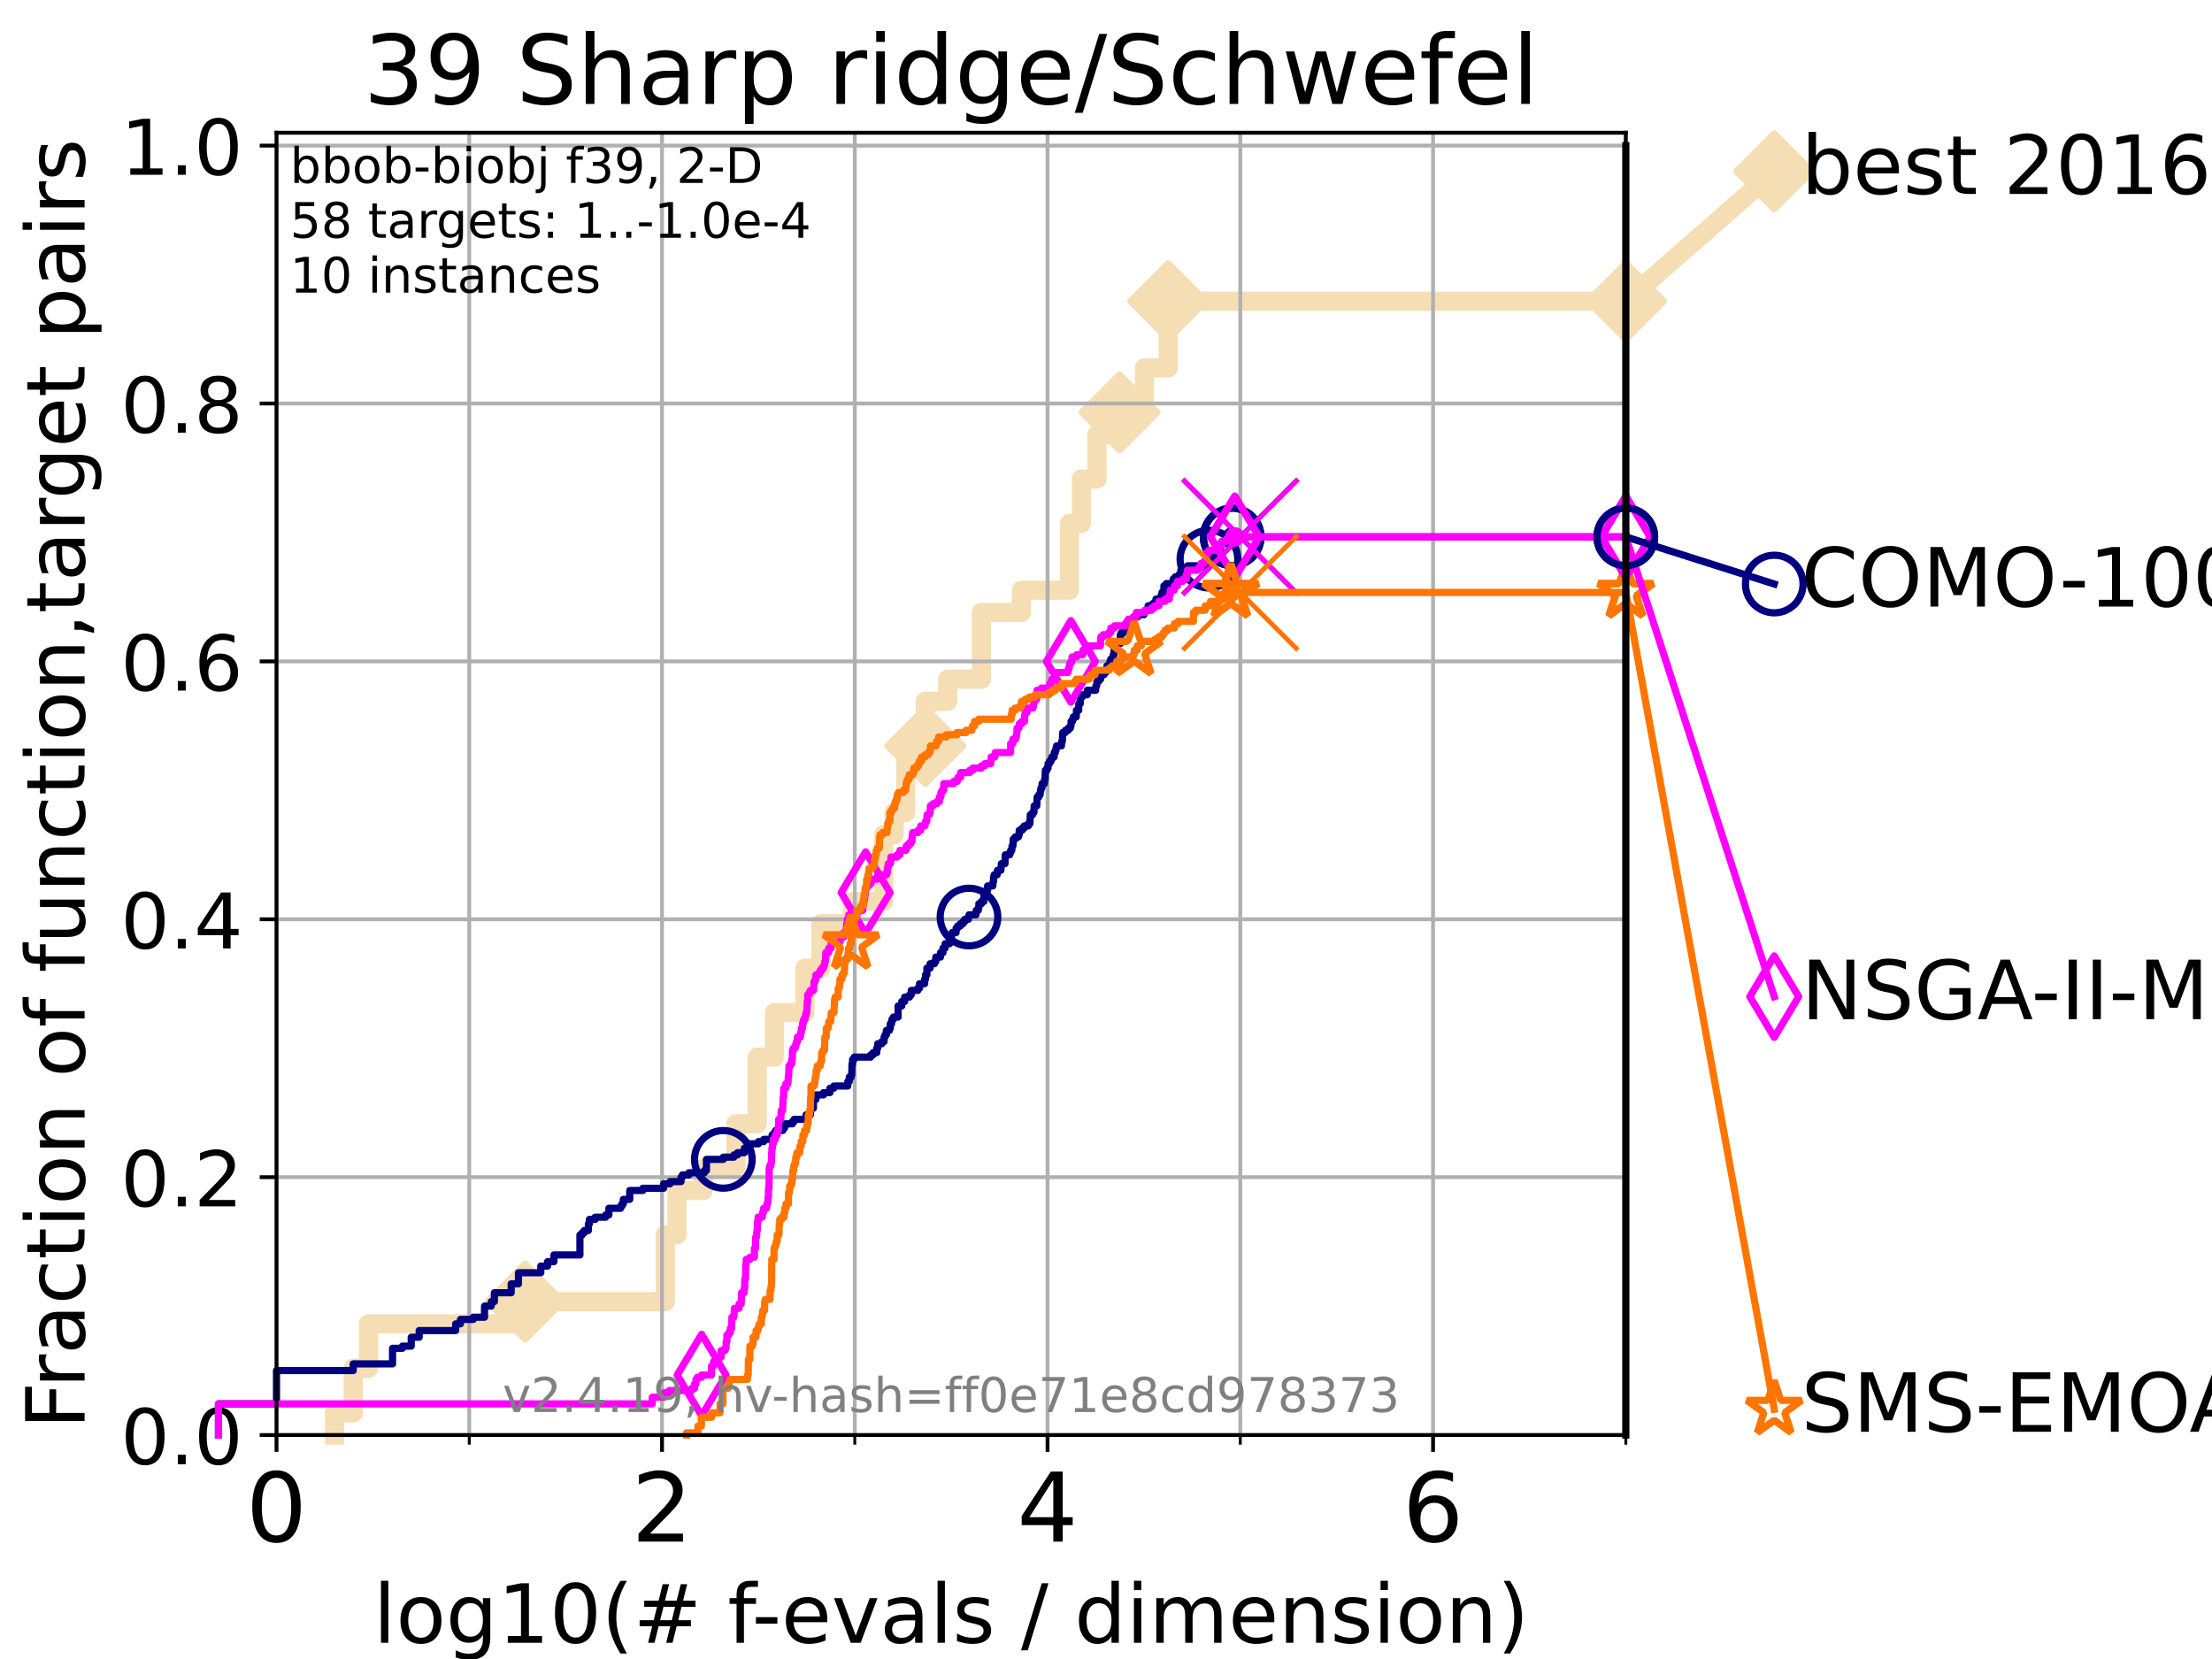 <?xml version="1.0" encoding="utf-8" standalone="no"?>
<!DOCTYPE svg PUBLIC "-//W3C//DTD SVG 1.1//EN"
  "http://www.w3.org/Graphics/SVG/1.1/DTD/svg11.dtd">
<!-- Created with matplotlib (https://matplotlib.org/) -->
<svg height="345.6pt" version="1.1" viewBox="0 0 460.8 345.6" width="460.8pt" xmlns="http://www.w3.org/2000/svg" xmlns:xlink="http://www.w3.org/1999/xlink">
 <defs>
  <style type="text/css">*{stroke-linecap:butt;stroke-linejoin:round;}</style>
 </defs>
 <g id="figure_1">
  <g id="patch_1">
   <path d="M 0 345.6 
L 460.8 345.6 
L 460.8 0 
L 0 0 
z
" style="fill:#ffffff;"/>
  </g>
  <g id="axes_1">
   <g id="patch_2">
    <path d="M 57.6 298.944 
L 338.688 298.944 
L 338.688 27.648 
L 57.6 27.648 
z
" style="fill:#ffffff;"/>
   </g>
   <g id="line2d_1">
    <path d="M 69.688 298.944 
L 69.688 294.313 
L 73.579 294.313 
L 73.579 285.05 
L 76.759 285.05 
L 76.759 275.788 
L 109.402 275.788 
L 109.402 271.157 
L 138.595 271.157 
L 138.595 257.263 
L 141.018 257.263 
L 141.018 248.001 
L 146.485 248.001 
L 146.485 243.37 
L 153.287 243.37 
L 153.287 234.107 
L 157.726 234.107 
L 157.726 220.214 
L 161.329 220.214 
L 161.329 210.951 
L 167.688 210.951 
L 167.688 201.689 
L 171.03 201.689 
L 171.03 192.426 
L 177.598 192.426 
L 177.598 187.795 
L 184.077 187.795 
L 184.077 173.901 
L 186.257 173.901 
L 186.257 169.27 
L 188.681 169.27 
L 188.681 155.377 
L 192.769 155.377 
L 192.769 146.114 
L 197.43 146.114 
L 197.43 141.483 
L 204.449 141.483 
L 204.449 127.589 
L 212.788 127.589 
L 212.788 122.958 
L 222.782 122.958 
L 222.782 109.065 
L 225.268 109.065 
L 225.268 99.802 
L 228.519 99.802 
L 228.519 90.54 
L 233.226 90.54 
L 233.226 85.909 
L 238.407 85.909 
L 238.407 76.646 
L 243.361 76.646 
L 243.361 62.753 
L 338.688 62.753 
" style="fill:none;stroke:#f5deb3;stroke-linecap:square;stroke-width:4;"/>
   </g>
   <g id="line2d_2">
    <defs>
     <path d="M 0 7.778 
L 7.778 0 
L 0 -7.778 
L -7.778 0 
z
" id="m07252328b3" style="stroke:#f5deb3;stroke-linejoin:miter;stroke-width:1.5;"/>
    </defs>
    <g>
     <use style="fill:#f5deb3;stroke:#f5deb3;stroke-linejoin:miter;stroke-width:1.5;" x="109.402" xlink:href="#m07252328b3" y="271.157"/>
     <use style="fill:#f5deb3;stroke:#f5deb3;stroke-linejoin:miter;stroke-width:1.5;" x="192.769" xlink:href="#m07252328b3" y="155.377"/>
     <use style="fill:#f5deb3;stroke:#f5deb3;stroke-linejoin:miter;stroke-width:1.5;" x="233.226" xlink:href="#m07252328b3" y="85.909"/>
     <use style="fill:#f5deb3;stroke:#f5deb3;stroke-linejoin:miter;stroke-width:1.5;" x="243.361" xlink:href="#m07252328b3" y="62.753"/>
     <use style="fill:#f5deb3;stroke:#f5deb3;stroke-linejoin:miter;stroke-width:1.5;" x="338.688" xlink:href="#m07252328b3" y="62.753"/>
    </g>
   </g>
   <g id="line2d_3">
    <path style="fill:none;stroke:#f5deb3;stroke-linecap:square;stroke-width:4;"/>
    <g/>
   </g>
   <g id="line2d_4">
    <path d="M 338.688 62.753 
L 369.608 35.706 
" style="fill:none;stroke:#f5deb3;stroke-linecap:square;stroke-width:4;"/>
    <g>
     <use style="fill:#f5deb3;stroke:#f5deb3;stroke-linejoin:miter;stroke-width:1.5;" x="338.688" xlink:href="#m07252328b3" y="62.753"/>
     <use style="fill:#f5deb3;stroke:#f5deb3;stroke-linejoin:miter;stroke-width:1.5;" x="369.608" xlink:href="#m07252328b3" y="35.706"/>
    </g>
   </g>
   <g id="matplotlib.axis_1">
    <g id="xtick_1">
     <g id="line2d_5">
      <path clip-path="url(#pa79c63e9e4)" d="M 57.6 298.944 
L 57.6 27.648 
" style="fill:none;stroke:#b0b0b0;stroke-linecap:square;stroke-width:0.8;"/>
     </g>
     <g id="line2d_6">
      <defs>
       <path d="M 0 0 
L 0 3.5 
" id="m01d1bac286" style="stroke:#000000;stroke-width:0.8;"/>
      </defs>
      <g>
       <use style="stroke:#000000;stroke-width:0.8;" x="57.6" xlink:href="#m01d1bac286" y="298.944"/>
      </g>
     </g>
     <g id="text_1">
      <!-- 0 -->
      <g transform="translate(51.237 321.141)scale(0.2 -0.2)">
       <defs>
        <path d="M 31.781 66.406 
Q 24.172 66.406 20.328 58.906 
Q 16.5 51.422 16.5 36.375 
Q 16.5 21.391 20.328 13.891 
Q 24.172 6.391 31.781 6.391 
Q 39.453 6.391 43.281 13.891 
Q 47.125 21.391 47.125 36.375 
Q 47.125 51.422 43.281 58.906 
Q 39.453 66.406 31.781 66.406 
z
M 31.781 74.219 
Q 44.047 74.219 50.516 64.516 
Q 56.984 54.828 56.984 36.375 
Q 56.984 17.969 50.516 8.266 
Q 44.047 -1.422 31.781 -1.422 
Q 19.531 -1.422 13.062 8.266 
Q 6.594 17.969 6.594 36.375 
Q 6.594 54.828 13.062 64.516 
Q 19.531 74.219 31.781 74.219 
z
" id="DejaVuSans-48"/>
       </defs>
       <use xlink:href="#DejaVuSans-48"/>
      </g>
     </g>
    </g>
    <g id="xtick_2">
     <g id="line2d_7">
      <path clip-path="url(#pa79c63e9e4)" d="M 137.911 298.944 
L 137.911 27.648 
" style="fill:none;stroke:#b0b0b0;stroke-linecap:square;stroke-width:0.8;"/>
     </g>
     <g id="line2d_8">
      <g>
       <use style="stroke:#000000;stroke-width:0.8;" x="137.911" xlink:href="#m01d1bac286" y="298.944"/>
      </g>
     </g>
     <g id="text_2">
      <!-- 2 -->
      <g transform="translate(131.548 321.141)scale(0.2 -0.2)">
       <defs>
        <path d="M 19.188 8.297 
L 53.609 8.297 
L 53.609 0 
L 7.328 0 
L 7.328 8.297 
Q 12.938 14.109 22.625 23.891 
Q 32.328 33.688 34.812 36.531 
Q 39.547 41.844 41.422 45.531 
Q 43.312 49.219 43.312 52.781 
Q 43.312 58.594 39.234 62.25 
Q 35.156 65.922 28.609 65.922 
Q 23.969 65.922 18.812 64.312 
Q 13.672 62.703 7.812 59.422 
L 7.812 69.391 
Q 13.766 71.781 18.938 73 
Q 24.125 74.219 28.422 74.219 
Q 39.75 74.219 46.484 68.547 
Q 53.219 62.891 53.219 53.422 
Q 53.219 48.922 51.531 44.891 
Q 49.859 40.875 45.406 35.406 
Q 44.188 33.984 37.641 27.219 
Q 31.109 20.453 19.188 8.297 
z
" id="DejaVuSans-50"/>
       </defs>
       <use xlink:href="#DejaVuSans-50"/>
      </g>
     </g>
    </g>
    <g id="xtick_3">
     <g id="line2d_9">
      <path clip-path="url(#pa79c63e9e4)" d="M 218.222 298.944 
L 218.222 27.648 
" style="fill:none;stroke:#b0b0b0;stroke-linecap:square;stroke-width:0.8;"/>
     </g>
     <g id="line2d_10">
      <g>
       <use style="stroke:#000000;stroke-width:0.8;" x="218.222" xlink:href="#m01d1bac286" y="298.944"/>
      </g>
     </g>
     <g id="text_3">
      <!-- 4 -->
      <g transform="translate(211.859 321.141)scale(0.2 -0.2)">
       <defs>
        <path d="M 37.797 64.312 
L 12.891 25.391 
L 37.797 25.391 
z
M 35.203 72.906 
L 47.609 72.906 
L 47.609 25.391 
L 58.016 25.391 
L 58.016 17.188 
L 47.609 17.188 
L 47.609 0 
L 37.797 0 
L 37.797 17.188 
L 4.891 17.188 
L 4.891 26.703 
z
" id="DejaVuSans-52"/>
       </defs>
       <use xlink:href="#DejaVuSans-52"/>
      </g>
     </g>
    </g>
    <g id="xtick_4">
     <g id="line2d_11">
      <path clip-path="url(#pa79c63e9e4)" d="M 298.533 298.944 
L 298.533 27.648 
" style="fill:none;stroke:#b0b0b0;stroke-linecap:square;stroke-width:0.8;"/>
     </g>
     <g id="line2d_12">
      <g>
       <use style="stroke:#000000;stroke-width:0.8;" x="298.533" xlink:href="#m01d1bac286" y="298.944"/>
      </g>
     </g>
     <g id="text_4">
      <!-- 6 -->
      <g transform="translate(292.17 321.141)scale(0.2 -0.2)">
       <defs>
        <path d="M 33.016 40.375 
Q 26.375 40.375 22.484 35.828 
Q 18.609 31.297 18.609 23.391 
Q 18.609 15.531 22.484 10.953 
Q 26.375 6.391 33.016 6.391 
Q 39.656 6.391 43.531 10.953 
Q 47.406 15.531 47.406 23.391 
Q 47.406 31.297 43.531 35.828 
Q 39.656 40.375 33.016 40.375 
z
M 52.594 71.297 
L 52.594 62.312 
Q 48.875 64.062 45.094 64.984 
Q 41.312 65.922 37.594 65.922 
Q 27.828 65.922 22.672 59.328 
Q 17.531 52.734 16.797 39.406 
Q 19.672 43.656 24.016 45.922 
Q 28.375 48.188 33.594 48.188 
Q 44.578 48.188 50.953 41.516 
Q 57.328 34.859 57.328 23.391 
Q 57.328 12.156 50.688 5.359 
Q 44.047 -1.422 33.016 -1.422 
Q 20.359 -1.422 13.672 8.266 
Q 6.984 17.969 6.984 36.375 
Q 6.984 53.656 15.188 63.938 
Q 23.391 74.219 37.203 74.219 
Q 40.922 74.219 44.703 73.484 
Q 48.484 72.75 52.594 71.297 
z
" id="DejaVuSans-54"/>
       </defs>
       <use xlink:href="#DejaVuSans-54"/>
      </g>
     </g>
    </g>
    <g id="xtick_5">
     <g id="line2d_13">
      <path clip-path="url(#pa79c63e9e4)" d="M 97.755 298.944 
L 97.755 27.648 
" style="fill:none;stroke:#b0b0b0;stroke-linecap:square;stroke-width:0.8;"/>
     </g>
     <g id="line2d_14">
      <defs>
       <path d="M 0 0 
L 0 2 
" id="m5526a4b7c3" style="stroke:#000000;stroke-width:0.6;"/>
      </defs>
      <g>
       <use style="stroke:#000000;stroke-width:0.6;" x="97.755" xlink:href="#m5526a4b7c3" y="298.944"/>
      </g>
     </g>
    </g>
    <g id="xtick_6">
     <g id="line2d_15">
      <path clip-path="url(#pa79c63e9e4)" d="M 178.066 298.944 
L 178.066 27.648 
" style="fill:none;stroke:#b0b0b0;stroke-linecap:square;stroke-width:0.8;"/>
     </g>
     <g id="line2d_16">
      <g>
       <use style="stroke:#000000;stroke-width:0.6;" x="178.066" xlink:href="#m5526a4b7c3" y="298.944"/>
      </g>
     </g>
    </g>
    <g id="xtick_7">
     <g id="line2d_17">
      <path clip-path="url(#pa79c63e9e4)" d="M 258.377 298.944 
L 258.377 27.648 
" style="fill:none;stroke:#b0b0b0;stroke-linecap:square;stroke-width:0.8;"/>
     </g>
     <g id="line2d_18">
      <g>
       <use style="stroke:#000000;stroke-width:0.6;" x="258.377" xlink:href="#m5526a4b7c3" y="298.944"/>
      </g>
     </g>
    </g>
    <g id="xtick_8">
     <g id="line2d_19">
      <path clip-path="url(#pa79c63e9e4)" d="M 338.688 298.944 
L 338.688 27.648 
" style="fill:none;stroke:#b0b0b0;stroke-linecap:square;stroke-width:0.8;"/>
     </g>
     <g id="line2d_20">
      <g>
       <use style="stroke:#000000;stroke-width:0.6;" x="338.688" xlink:href="#m5526a4b7c3" y="298.944"/>
      </g>
     </g>
    </g>
    <g id="text_5">
     <!-- log10(# f-evals / dimension) -->
     <g transform="translate(77.764 342.218)scale(0.17 -0.17)">
      <defs>
       <path d="M 9.422 75.984 
L 18.406 75.984 
L 18.406 0 
L 9.422 0 
z
" id="DejaVuSans-108"/>
       <path d="M 30.609 48.391 
Q 23.391 48.391 19.188 42.75 
Q 14.984 37.109 14.984 27.297 
Q 14.984 17.484 19.156 11.844 
Q 23.344 6.203 30.609 6.203 
Q 37.797 6.203 41.984 11.859 
Q 46.188 17.531 46.188 27.297 
Q 46.188 37.016 41.984 42.703 
Q 37.797 48.391 30.609 48.391 
z
M 30.609 56 
Q 42.328 56 49.016 48.375 
Q 55.719 40.766 55.719 27.297 
Q 55.719 13.875 49.016 6.219 
Q 42.328 -1.422 30.609 -1.422 
Q 18.844 -1.422 12.172 6.219 
Q 5.516 13.875 5.516 27.297 
Q 5.516 40.766 12.172 48.375 
Q 18.844 56 30.609 56 
z
" id="DejaVuSans-111"/>
       <path d="M 45.406 27.984 
Q 45.406 37.75 41.375 43.109 
Q 37.359 48.484 30.078 48.484 
Q 22.859 48.484 18.828 43.109 
Q 14.797 37.75 14.797 27.984 
Q 14.797 18.266 18.828 12.891 
Q 22.859 7.516 30.078 7.516 
Q 37.359 7.516 41.375 12.891 
Q 45.406 18.266 45.406 27.984 
z
M 54.391 6.781 
Q 54.391 -7.172 48.188 -13.984 
Q 42 -20.797 29.203 -20.797 
Q 24.469 -20.797 20.266 -20.094 
Q 16.062 -19.391 12.109 -17.922 
L 12.109 -9.188 
Q 16.062 -11.328 19.922 -12.344 
Q 23.781 -13.375 27.781 -13.375 
Q 36.625 -13.375 41.016 -8.766 
Q 45.406 -4.156 45.406 5.172 
L 45.406 9.625 
Q 42.625 4.781 38.281 2.391 
Q 33.938 0 27.875 0 
Q 17.828 0 11.672 7.656 
Q 5.516 15.328 5.516 27.984 
Q 5.516 40.672 11.672 48.328 
Q 17.828 56 27.875 56 
Q 33.938 56 38.281 53.609 
Q 42.625 51.219 45.406 46.391 
L 45.406 54.688 
L 54.391 54.688 
z
" id="DejaVuSans-103"/>
       <path d="M 12.406 8.297 
L 28.516 8.297 
L 28.516 63.922 
L 10.984 60.406 
L 10.984 69.391 
L 28.422 72.906 
L 38.281 72.906 
L 38.281 8.297 
L 54.391 8.297 
L 54.391 0 
L 12.406 0 
z
" id="DejaVuSans-49"/>
       <path d="M 31 75.875 
Q 24.469 64.656 21.281 53.656 
Q 18.109 42.672 18.109 31.391 
Q 18.109 20.125 21.312 9.062 
Q 24.516 -2 31 -13.188 
L 23.188 -13.188 
Q 15.875 -1.703 12.234 9.375 
Q 8.594 20.453 8.594 31.391 
Q 8.594 42.281 12.203 53.312 
Q 15.828 64.359 23.188 75.875 
z
" id="DejaVuSans-40"/>
       <path d="M 51.125 44 
L 36.922 44 
L 32.812 27.688 
L 47.125 27.688 
z
M 43.797 71.781 
L 38.719 51.516 
L 52.984 51.516 
L 58.109 71.781 
L 65.922 71.781 
L 60.891 51.516 
L 76.125 51.516 
L 76.125 44 
L 58.984 44 
L 54.984 27.688 
L 70.516 27.688 
L 70.516 20.219 
L 53.078 20.219 
L 48 0 
L 40.188 0 
L 45.219 20.219 
L 30.906 20.219 
L 25.875 0 
L 18.016 0 
L 23.094 20.219 
L 7.719 20.219 
L 7.719 27.688 
L 24.906 27.688 
L 29 44 
L 13.281 44 
L 13.281 51.516 
L 30.906 51.516 
L 35.891 71.781 
z
" id="DejaVuSans-35"/>
       <path id="DejaVuSans-32"/>
       <path d="M 37.109 75.984 
L 37.109 68.5 
L 28.516 68.5 
Q 23.688 68.5 21.797 66.547 
Q 19.922 64.594 19.922 59.516 
L 19.922 54.688 
L 34.719 54.688 
L 34.719 47.703 
L 19.922 47.703 
L 19.922 0 
L 10.891 0 
L 10.891 47.703 
L 2.297 47.703 
L 2.297 54.688 
L 10.891 54.688 
L 10.891 58.5 
Q 10.891 67.625 15.141 71.797 
Q 19.391 75.984 28.609 75.984 
z
" id="DejaVuSans-102"/>
       <path d="M 4.891 31.391 
L 31.203 31.391 
L 31.203 23.391 
L 4.891 23.391 
z
" id="DejaVuSans-45"/>
       <path d="M 56.203 29.594 
L 56.203 25.203 
L 14.891 25.203 
Q 15.484 15.922 20.484 11.062 
Q 25.484 6.203 34.422 6.203 
Q 39.594 6.203 44.453 7.469 
Q 49.312 8.734 54.109 11.281 
L 54.109 2.781 
Q 49.266 0.734 44.188 -0.344 
Q 39.109 -1.422 33.891 -1.422 
Q 20.797 -1.422 13.156 6.188 
Q 5.516 13.812 5.516 26.812 
Q 5.516 40.234 12.766 48.109 
Q 20.016 56 32.328 56 
Q 43.359 56 49.781 48.891 
Q 56.203 41.797 56.203 29.594 
z
M 47.219 32.234 
Q 47.125 39.594 43.094 43.984 
Q 39.062 48.391 32.422 48.391 
Q 24.906 48.391 20.391 44.141 
Q 15.875 39.891 15.188 32.172 
z
" id="DejaVuSans-101"/>
       <path d="M 2.984 54.688 
L 12.5 54.688 
L 29.594 8.797 
L 46.688 54.688 
L 56.203 54.688 
L 35.688 0 
L 23.484 0 
z
" id="DejaVuSans-118"/>
       <path d="M 34.281 27.484 
Q 23.391 27.484 19.188 25 
Q 14.984 22.516 14.984 16.5 
Q 14.984 11.719 18.141 8.906 
Q 21.297 6.109 26.703 6.109 
Q 34.188 6.109 38.703 11.406 
Q 43.219 16.703 43.219 25.484 
L 43.219 27.484 
z
M 52.203 31.203 
L 52.203 0 
L 43.219 0 
L 43.219 8.297 
Q 40.141 3.328 35.547 0.953 
Q 30.953 -1.422 24.312 -1.422 
Q 15.922 -1.422 10.953 3.297 
Q 6 8.016 6 15.922 
Q 6 25.141 12.172 29.828 
Q 18.359 34.516 30.609 34.516 
L 43.219 34.516 
L 43.219 35.406 
Q 43.219 41.609 39.141 45 
Q 35.062 48.391 27.688 48.391 
Q 23 48.391 18.547 47.266 
Q 14.109 46.141 10.016 43.891 
L 10.016 52.203 
Q 14.938 54.109 19.578 55.047 
Q 24.219 56 28.609 56 
Q 40.484 56 46.344 49.844 
Q 52.203 43.703 52.203 31.203 
z
" id="DejaVuSans-97"/>
       <path d="M 44.281 53.078 
L 44.281 44.578 
Q 40.484 46.531 36.375 47.5 
Q 32.281 48.484 27.875 48.484 
Q 21.188 48.484 17.844 46.438 
Q 14.5 44.391 14.5 40.281 
Q 14.5 37.156 16.891 35.375 
Q 19.281 33.594 26.516 31.984 
L 29.594 31.297 
Q 39.156 29.25 43.188 25.516 
Q 47.219 21.781 47.219 15.094 
Q 47.219 7.469 41.188 3.016 
Q 35.156 -1.422 24.609 -1.422 
Q 20.219 -1.422 15.453 -0.562 
Q 10.688 0.297 5.422 2 
L 5.422 11.281 
Q 10.406 8.688 15.234 7.391 
Q 20.062 6.109 24.812 6.109 
Q 31.156 6.109 34.562 8.281 
Q 37.984 10.453 37.984 14.406 
Q 37.984 18.062 35.516 20.016 
Q 33.062 21.969 24.703 23.781 
L 21.578 24.516 
Q 13.234 26.266 9.516 29.906 
Q 5.812 33.547 5.812 39.891 
Q 5.812 47.609 11.281 51.797 
Q 16.75 56 26.812 56 
Q 31.781 56 36.172 55.266 
Q 40.578 54.547 44.281 53.078 
z
" id="DejaVuSans-115"/>
       <path d="M 25.391 72.906 
L 33.688 72.906 
L 8.297 -9.281 
L 0 -9.281 
z
" id="DejaVuSans-47"/>
       <path d="M 45.406 46.391 
L 45.406 75.984 
L 54.391 75.984 
L 54.391 0 
L 45.406 0 
L 45.406 8.203 
Q 42.578 3.328 38.25 0.953 
Q 33.938 -1.422 27.875 -1.422 
Q 17.969 -1.422 11.734 6.484 
Q 5.516 14.406 5.516 27.297 
Q 5.516 40.188 11.734 48.094 
Q 17.969 56 27.875 56 
Q 33.938 56 38.25 53.625 
Q 42.578 51.266 45.406 46.391 
z
M 14.797 27.297 
Q 14.797 17.391 18.875 11.75 
Q 22.953 6.109 30.078 6.109 
Q 37.203 6.109 41.297 11.75 
Q 45.406 17.391 45.406 27.297 
Q 45.406 37.203 41.297 42.844 
Q 37.203 48.484 30.078 48.484 
Q 22.953 48.484 18.875 42.844 
Q 14.797 37.203 14.797 27.297 
z
" id="DejaVuSans-100"/>
       <path d="M 9.422 54.688 
L 18.406 54.688 
L 18.406 0 
L 9.422 0 
z
M 9.422 75.984 
L 18.406 75.984 
L 18.406 64.594 
L 9.422 64.594 
z
" id="DejaVuSans-105"/>
       <path d="M 52 44.188 
Q 55.375 50.25 60.062 53.125 
Q 64.75 56 71.094 56 
Q 79.641 56 84.281 50.016 
Q 88.922 44.047 88.922 33.016 
L 88.922 0 
L 79.891 0 
L 79.891 32.719 
Q 79.891 40.578 77.094 44.375 
Q 74.312 48.188 68.609 48.188 
Q 61.625 48.188 57.562 43.547 
Q 53.516 38.922 53.516 30.906 
L 53.516 0 
L 44.484 0 
L 44.484 32.719 
Q 44.484 40.625 41.703 44.406 
Q 38.922 48.188 33.109 48.188 
Q 26.219 48.188 22.156 43.531 
Q 18.109 38.875 18.109 30.906 
L 18.109 0 
L 9.078 0 
L 9.078 54.688 
L 18.109 54.688 
L 18.109 46.188 
Q 21.188 51.219 25.484 53.609 
Q 29.781 56 35.688 56 
Q 41.656 56 45.828 52.969 
Q 50 49.953 52 44.188 
z
" id="DejaVuSans-109"/>
       <path d="M 54.891 33.016 
L 54.891 0 
L 45.906 0 
L 45.906 32.719 
Q 45.906 40.484 42.875 44.328 
Q 39.844 48.188 33.797 48.188 
Q 26.516 48.188 22.312 43.547 
Q 18.109 38.922 18.109 30.906 
L 18.109 0 
L 9.078 0 
L 9.078 54.688 
L 18.109 54.688 
L 18.109 46.188 
Q 21.344 51.125 25.703 53.562 
Q 30.078 56 35.797 56 
Q 45.219 56 50.047 50.172 
Q 54.891 44.344 54.891 33.016 
z
" id="DejaVuSans-110"/>
       <path d="M 8.016 75.875 
L 15.828 75.875 
Q 23.141 64.359 26.781 53.312 
Q 30.422 42.281 30.422 31.391 
Q 30.422 20.453 26.781 9.375 
Q 23.141 -1.703 15.828 -13.188 
L 8.016 -13.188 
Q 14.5 -2 17.703 9.062 
Q 20.906 20.125 20.906 31.391 
Q 20.906 42.672 17.703 53.656 
Q 14.5 64.656 8.016 75.875 
z
" id="DejaVuSans-41"/>
      </defs>
      <use xlink:href="#DejaVuSans-108"/>
      <use x="27.783" xlink:href="#DejaVuSans-111"/>
      <use x="88.965" xlink:href="#DejaVuSans-103"/>
      <use x="152.441" xlink:href="#DejaVuSans-49"/>
      <use x="216.064" xlink:href="#DejaVuSans-48"/>
      <use x="279.688" xlink:href="#DejaVuSans-40"/>
      <use x="318.701" xlink:href="#DejaVuSans-35"/>
      <use x="402.49" xlink:href="#DejaVuSans-32"/>
      <use x="434.277" xlink:href="#DejaVuSans-102"/>
      <use x="463.982" xlink:href="#DejaVuSans-45"/>
      <use x="500.066" xlink:href="#DejaVuSans-101"/>
      <use x="561.59" xlink:href="#DejaVuSans-118"/>
      <use x="620.77" xlink:href="#DejaVuSans-97"/>
      <use x="682.049" xlink:href="#DejaVuSans-108"/>
      <use x="709.832" xlink:href="#DejaVuSans-115"/>
      <use x="761.932" xlink:href="#DejaVuSans-32"/>
      <use x="793.719" xlink:href="#DejaVuSans-47"/>
      <use x="827.41" xlink:href="#DejaVuSans-32"/>
      <use x="859.197" xlink:href="#DejaVuSans-100"/>
      <use x="922.674" xlink:href="#DejaVuSans-105"/>
      <use x="950.457" xlink:href="#DejaVuSans-109"/>
      <use x="1047.869" xlink:href="#DejaVuSans-101"/>
      <use x="1109.393" xlink:href="#DejaVuSans-110"/>
      <use x="1172.771" xlink:href="#DejaVuSans-115"/>
      <use x="1224.871" xlink:href="#DejaVuSans-105"/>
      <use x="1252.654" xlink:href="#DejaVuSans-111"/>
      <use x="1313.836" xlink:href="#DejaVuSans-110"/>
      <use x="1377.215" xlink:href="#DejaVuSans-41"/>
     </g>
    </g>
   </g>
   <g id="matplotlib.axis_2">
    <g id="ytick_1">
     <g id="line2d_21">
      <path clip-path="url(#pa79c63e9e4)" d="M 57.6 298.944 
L 338.688 298.944 
" style="fill:none;stroke:#b0b0b0;stroke-linecap:square;stroke-width:0.8;"/>
     </g>
     <g id="line2d_22">
      <defs>
       <path d="M 0 0 
L -3.5 0 
" id="mb0d62e9464" style="stroke:#000000;stroke-width:0.8;"/>
      </defs>
      <g>
       <use style="stroke:#000000;stroke-width:0.8;" x="57.6" xlink:href="#mb0d62e9464" y="298.944"/>
      </g>
     </g>
     <g id="text_6">
      <!-- 0.0 -->
      <g transform="translate(25.155 305.023)scale(0.16 -0.16)">
       <defs>
        <path d="M 10.688 12.406 
L 21 12.406 
L 21 0 
L 10.688 0 
z
" id="DejaVuSans-46"/>
       </defs>
       <use xlink:href="#DejaVuSans-48"/>
       <use x="63.623" xlink:href="#DejaVuSans-46"/>
       <use x="95.41" xlink:href="#DejaVuSans-48"/>
      </g>
     </g>
    </g>
    <g id="ytick_2">
     <g id="line2d_23">
      <path clip-path="url(#pa79c63e9e4)" d="M 57.6 245.222 
L 338.688 245.222 
" style="fill:none;stroke:#b0b0b0;stroke-linecap:square;stroke-width:0.8;"/>
     </g>
     <g id="line2d_24">
      <g>
       <use style="stroke:#000000;stroke-width:0.8;" x="57.6" xlink:href="#mb0d62e9464" y="245.222"/>
      </g>
     </g>
     <g id="text_7">
      <!-- 0.2 -->
      <g transform="translate(25.155 251.301)scale(0.16 -0.16)">
       <use xlink:href="#DejaVuSans-48"/>
       <use x="63.623" xlink:href="#DejaVuSans-46"/>
       <use x="95.41" xlink:href="#DejaVuSans-50"/>
      </g>
     </g>
    </g>
    <g id="ytick_3">
     <g id="line2d_25">
      <path clip-path="url(#pa79c63e9e4)" d="M 57.6 191.5 
L 338.688 191.5 
" style="fill:none;stroke:#b0b0b0;stroke-linecap:square;stroke-width:0.8;"/>
     </g>
     <g id="line2d_26">
      <g>
       <use style="stroke:#000000;stroke-width:0.8;" x="57.6" xlink:href="#mb0d62e9464" y="191.5"/>
      </g>
     </g>
     <g id="text_8">
      <!-- 0.4 -->
      <g transform="translate(25.155 197.579)scale(0.16 -0.16)">
       <use xlink:href="#DejaVuSans-48"/>
       <use x="63.623" xlink:href="#DejaVuSans-46"/>
       <use x="95.41" xlink:href="#DejaVuSans-52"/>
      </g>
     </g>
    </g>
    <g id="ytick_4">
     <g id="line2d_27">
      <path clip-path="url(#pa79c63e9e4)" d="M 57.6 137.778 
L 338.688 137.778 
" style="fill:none;stroke:#b0b0b0;stroke-linecap:square;stroke-width:0.8;"/>
     </g>
     <g id="line2d_28">
      <g>
       <use style="stroke:#000000;stroke-width:0.8;" x="57.6" xlink:href="#mb0d62e9464" y="137.778"/>
      </g>
     </g>
     <g id="text_9">
      <!-- 0.6 -->
      <g transform="translate(25.155 143.857)scale(0.16 -0.16)">
       <use xlink:href="#DejaVuSans-48"/>
       <use x="63.623" xlink:href="#DejaVuSans-46"/>
       <use x="95.41" xlink:href="#DejaVuSans-54"/>
      </g>
     </g>
    </g>
    <g id="ytick_5">
     <g id="line2d_29">
      <path clip-path="url(#pa79c63e9e4)" d="M 57.6 84.056 
L 338.688 84.056 
" style="fill:none;stroke:#b0b0b0;stroke-linecap:square;stroke-width:0.8;"/>
     </g>
     <g id="line2d_30">
      <g>
       <use style="stroke:#000000;stroke-width:0.8;" x="57.6" xlink:href="#mb0d62e9464" y="84.056"/>
      </g>
     </g>
     <g id="text_10">
      <!-- 0.8 -->
      <g transform="translate(25.155 90.135)scale(0.16 -0.16)">
       <defs>
        <path d="M 31.781 34.625 
Q 24.75 34.625 20.719 30.859 
Q 16.703 27.094 16.703 20.516 
Q 16.703 13.922 20.719 10.156 
Q 24.75 6.391 31.781 6.391 
Q 38.812 6.391 42.859 10.172 
Q 46.922 13.969 46.922 20.516 
Q 46.922 27.094 42.891 30.859 
Q 38.875 34.625 31.781 34.625 
z
M 21.922 38.812 
Q 15.578 40.375 12.031 44.719 
Q 8.5 49.078 8.5 55.328 
Q 8.5 64.062 14.719 69.141 
Q 20.953 74.219 31.781 74.219 
Q 42.672 74.219 48.875 69.141 
Q 55.078 64.062 55.078 55.328 
Q 55.078 49.078 51.531 44.719 
Q 48 40.375 41.703 38.812 
Q 48.828 37.156 52.797 32.312 
Q 56.781 27.484 56.781 20.516 
Q 56.781 9.906 50.312 4.234 
Q 43.844 -1.422 31.781 -1.422 
Q 19.734 -1.422 13.25 4.234 
Q 6.781 9.906 6.781 20.516 
Q 6.781 27.484 10.781 32.312 
Q 14.797 37.156 21.922 38.812 
z
M 18.312 54.391 
Q 18.312 48.734 21.844 45.562 
Q 25.391 42.391 31.781 42.391 
Q 38.141 42.391 41.719 45.562 
Q 45.312 48.734 45.312 54.391 
Q 45.312 60.062 41.719 63.234 
Q 38.141 66.406 31.781 66.406 
Q 25.391 66.406 21.844 63.234 
Q 18.312 60.062 18.312 54.391 
z
" id="DejaVuSans-56"/>
       </defs>
       <use xlink:href="#DejaVuSans-48"/>
       <use x="63.623" xlink:href="#DejaVuSans-46"/>
       <use x="95.41" xlink:href="#DejaVuSans-56"/>
      </g>
     </g>
    </g>
    <g id="ytick_6">
     <g id="line2d_31">
      <path clip-path="url(#pa79c63e9e4)" d="M 57.6 30.334 
L 338.688 30.334 
" style="fill:none;stroke:#b0b0b0;stroke-linecap:square;stroke-width:0.8;"/>
     </g>
     <g id="line2d_32">
      <g>
       <use style="stroke:#000000;stroke-width:0.8;" x="57.6" xlink:href="#mb0d62e9464" y="30.334"/>
      </g>
     </g>
     <g id="text_11">
      <!-- 1.0 -->
      <g transform="translate(25.155 36.413)scale(0.16 -0.16)">
       <use xlink:href="#DejaVuSans-49"/>
       <use x="63.623" xlink:href="#DejaVuSans-46"/>
       <use x="95.41" xlink:href="#DejaVuSans-48"/>
      </g>
     </g>
    </g>
    <g id="text_12">
     <!-- Fraction of function,target pairs -->
     <g transform="translate(17.62 297.681)rotate(-90)scale(0.17 -0.17)">
      <defs>
       <path d="M 9.812 72.906 
L 51.703 72.906 
L 51.703 64.594 
L 19.672 64.594 
L 19.672 43.109 
L 48.578 43.109 
L 48.578 34.812 
L 19.672 34.812 
L 19.672 0 
L 9.812 0 
z
" id="DejaVuSans-70"/>
       <path d="M 41.109 46.297 
Q 39.594 47.172 37.812 47.578 
Q 36.031 48 33.891 48 
Q 26.266 48 22.188 43.047 
Q 18.109 38.094 18.109 28.812 
L 18.109 0 
L 9.078 0 
L 9.078 54.688 
L 18.109 54.688 
L 18.109 46.188 
Q 20.953 51.172 25.484 53.578 
Q 30.031 56 36.531 56 
Q 37.453 56 38.578 55.875 
Q 39.703 55.766 41.062 55.516 
z
" id="DejaVuSans-114"/>
       <path d="M 48.781 52.594 
L 48.781 44.188 
Q 44.969 46.297 41.141 47.344 
Q 37.312 48.391 33.406 48.391 
Q 24.656 48.391 19.812 42.844 
Q 14.984 37.312 14.984 27.297 
Q 14.984 17.281 19.812 11.734 
Q 24.656 6.203 33.406 6.203 
Q 37.312 6.203 41.141 7.25 
Q 44.969 8.297 48.781 10.406 
L 48.781 2.094 
Q 45.016 0.344 40.984 -0.531 
Q 36.969 -1.422 32.422 -1.422 
Q 20.062 -1.422 12.781 6.344 
Q 5.516 14.109 5.516 27.297 
Q 5.516 40.672 12.859 48.328 
Q 20.219 56 33.016 56 
Q 37.156 56 41.109 55.141 
Q 45.062 54.297 48.781 52.594 
z
" id="DejaVuSans-99"/>
       <path d="M 18.312 70.219 
L 18.312 54.688 
L 36.812 54.688 
L 36.812 47.703 
L 18.312 47.703 
L 18.312 18.016 
Q 18.312 11.328 20.141 9.422 
Q 21.969 7.516 27.594 7.516 
L 36.812 7.516 
L 36.812 0 
L 27.594 0 
Q 17.188 0 13.234 3.875 
Q 9.281 7.766 9.281 18.016 
L 9.281 47.703 
L 2.688 47.703 
L 2.688 54.688 
L 9.281 54.688 
L 9.281 70.219 
z
" id="DejaVuSans-116"/>
       <path d="M 8.5 21.578 
L 8.5 54.688 
L 17.484 54.688 
L 17.484 21.922 
Q 17.484 14.156 20.5 10.266 
Q 23.531 6.391 29.594 6.391 
Q 36.859 6.391 41.078 11.031 
Q 45.312 15.672 45.312 23.688 
L 45.312 54.688 
L 54.297 54.688 
L 54.297 0 
L 45.312 0 
L 45.312 8.406 
Q 42.047 3.422 37.719 1 
Q 33.406 -1.422 27.688 -1.422 
Q 18.266 -1.422 13.375 4.438 
Q 8.5 10.297 8.5 21.578 
z
M 31.109 56 
z
" id="DejaVuSans-117"/>
       <path d="M 11.719 12.406 
L 22.016 12.406 
L 22.016 4 
L 14.016 -11.625 
L 7.719 -11.625 
L 11.719 4 
z
" id="DejaVuSans-44"/>
       <path d="M 18.109 8.203 
L 18.109 -20.797 
L 9.078 -20.797 
L 9.078 54.688 
L 18.109 54.688 
L 18.109 46.391 
Q 20.953 51.266 25.266 53.625 
Q 29.594 56 35.594 56 
Q 45.562 56 51.781 48.094 
Q 58.016 40.188 58.016 27.297 
Q 58.016 14.406 51.781 6.484 
Q 45.562 -1.422 35.594 -1.422 
Q 29.594 -1.422 25.266 0.953 
Q 20.953 3.328 18.109 8.203 
z
M 48.688 27.297 
Q 48.688 37.203 44.609 42.844 
Q 40.531 48.484 33.406 48.484 
Q 26.266 48.484 22.188 42.844 
Q 18.109 37.203 18.109 27.297 
Q 18.109 17.391 22.188 11.75 
Q 26.266 6.109 33.406 6.109 
Q 40.531 6.109 44.609 11.75 
Q 48.688 17.391 48.688 27.297 
z
" id="DejaVuSans-112"/>
      </defs>
      <use xlink:href="#DejaVuSans-70"/>
      <use x="50.27" xlink:href="#DejaVuSans-114"/>
      <use x="91.383" xlink:href="#DejaVuSans-97"/>
      <use x="152.662" xlink:href="#DejaVuSans-99"/>
      <use x="207.643" xlink:href="#DejaVuSans-116"/>
      <use x="246.852" xlink:href="#DejaVuSans-105"/>
      <use x="274.635" xlink:href="#DejaVuSans-111"/>
      <use x="335.816" xlink:href="#DejaVuSans-110"/>
      <use x="399.195" xlink:href="#DejaVuSans-32"/>
      <use x="430.982" xlink:href="#DejaVuSans-111"/>
      <use x="492.164" xlink:href="#DejaVuSans-102"/>
      <use x="527.369" xlink:href="#DejaVuSans-32"/>
      <use x="559.156" xlink:href="#DejaVuSans-102"/>
      <use x="594.361" xlink:href="#DejaVuSans-117"/>
      <use x="657.74" xlink:href="#DejaVuSans-110"/>
      <use x="721.119" xlink:href="#DejaVuSans-99"/>
      <use x="776.1" xlink:href="#DejaVuSans-116"/>
      <use x="815.309" xlink:href="#DejaVuSans-105"/>
      <use x="843.092" xlink:href="#DejaVuSans-111"/>
      <use x="904.273" xlink:href="#DejaVuSans-110"/>
      <use x="967.652" xlink:href="#DejaVuSans-44"/>
      <use x="999.439" xlink:href="#DejaVuSans-116"/>
      <use x="1038.648" xlink:href="#DejaVuSans-97"/>
      <use x="1099.928" xlink:href="#DejaVuSans-114"/>
      <use x="1139.291" xlink:href="#DejaVuSans-103"/>
      <use x="1202.768" xlink:href="#DejaVuSans-101"/>
      <use x="1264.291" xlink:href="#DejaVuSans-116"/>
      <use x="1303.5" xlink:href="#DejaVuSans-32"/>
      <use x="1335.287" xlink:href="#DejaVuSans-112"/>
      <use x="1398.764" xlink:href="#DejaVuSans-97"/>
      <use x="1460.043" xlink:href="#DejaVuSans-105"/>
      <use x="1487.826" xlink:href="#DejaVuSans-114"/>
      <use x="1528.939" xlink:href="#DejaVuSans-115"/>
     </g>
    </g>
   </g>
   <g id="line2d_33">
    <defs>
     <path d="M 0 1.5 
C 0.398 1.5 0.779 1.342 1.061 1.061 
C 1.342 0.779 1.5 0.398 1.5 0 
C 1.5 -0.398 1.342 -0.779 1.061 -1.061 
C 0.779 -1.342 0.398 -1.5 0 -1.5 
C -0.398 -1.5 -0.779 -1.342 -1.061 -1.061 
C -1.342 -0.779 -1.5 -0.398 -1.5 0 
C -1.5 0.398 -1.342 0.779 -1.061 1.061 
C -0.779 1.342 -0.398 1.5 0 1.5 
z
" id="m9013235b5d" style="stroke:#f5deb3;"/>
    </defs>
    <g>
     <use style="fill:#f5deb3;stroke:#f5deb3;" x="243.361" xlink:href="#m9013235b5d" y="62.753"/>
     <use style="fill:#f5deb3;stroke:#f5deb3;" x="243.361" xlink:href="#m9013235b5d" y="62.753"/>
    </g>
   </g>
   <g id="line2d_34">
    <defs>
     <path d="M 0 1.5 
C 0.398 1.5 0.779 1.342 1.061 1.061 
C 1.342 0.779 1.5 0.398 1.5 0 
C 1.5 -0.398 1.342 -0.779 1.061 -1.061 
C 0.779 -1.342 0.398 -1.5 0 -1.5 
C -0.398 -1.5 -0.779 -1.342 -1.061 -1.061 
C -1.342 -0.779 -1.5 -0.398 -1.5 0 
C -1.5 0.398 -1.342 0.779 -1.061 1.061 
C -0.779 1.342 -0.398 1.5 0 1.5 
z
" id="mdafc988214" style="stroke:#000080;"/>
    </defs>
    <g>
     <use style="fill:#000080;stroke:#000080;" x="256.688" xlink:href="#mdafc988214" y="111.843"/>
     <use style="fill:#000080;stroke:#000080;" x="256.688" xlink:href="#mdafc988214" y="111.843"/>
    </g>
   </g>
   <g id="line2d_35">
    <path d="M 45.512 298.944 
L 45.512 292.46 
L 57.6 292.46 
L 57.6 285.514 
L 73.579 285.514 
L 73.579 284.124 
L 81.776 284.124 
L 81.776 280.882 
L 83.83 280.882 
L 83.83 280.419 
L 85.667 280.419 
L 85.667 278.567 
L 87.33 278.567 
L 87.33 277.177 
L 94.921 277.177 
L 94.921 275.788 
L 95.918 275.788 
L 95.918 274.862 
L 98.606 274.862 
L 98.606 274.399 
L 100.935 274.399 
L 100.935 272.083 
L 102.331 272.083 
L 102.331 271.157 
L 102.989 271.157 
L 102.989 269.304 
L 106.489 269.304 
L 106.489 267.452 
L 108.006 267.452 
L 108.006 265.136 
L 112.656 265.136 
L 112.656 263.747 
L 114.08 263.747 
L 114.08 262.821 
L 115.397 262.821 
L 115.397 261.431 
L 120.806 261.431 
L 120.806 257.263 
L 121.265 257.263 
L 121.265 256.8 
L 121.712 256.8 
L 121.712 256.337 
L 122.573 256.337 
L 122.573 254.948 
L 122.782 254.948 
L 122.782 254.021 
L 123.985 254.021 
L 123.985 253.558 
L 126.168 253.558 
L 126.168 253.095 
L 126.839 253.095 
L 126.839 251.706 
L 129.291 251.706 
L 129.291 251.243 
L 129.574 251.243 
L 129.574 250.779 
L 129.853 250.779 
L 129.853 249.853 
L 131.185 249.853 
L 131.185 248.001 
L 133.91 248.001 
L 133.91 247.538 
L 138.256 247.538 
L 138.256 246.611 
L 139.573 246.611 
L 139.573 246.148 
L 141.872 246.148 
L 141.872 245.222 
L 142.148 245.222 
L 142.148 244.759 
L 143.528 244.759 
L 143.528 244.296 
L 146.749 244.296 
L 146.749 243.833 
L 147.165 243.833 
L 147.165 241.517 
L 150.683 241.517 
L 150.683 241.054 
L 152.885 241.054 
L 152.885 240.591 
L 153.644 240.591 
L 153.644 240.128 
L 155.07 240.128 
L 155.07 239.201 
L 155.71 239.201 
L 155.71 238.275 
L 158.004 238.275 
L 158.004 237.812 
L 159.098 237.812 
L 159.098 237.349 
L 160.845 237.349 
L 160.845 236.423 
L 161.307 236.423 
L 161.307 235.96 
L 161.601 235.96 
L 161.601 235.496 
L 163.062 235.496 
L 163.062 235.033 
L 163.409 235.033 
L 163.409 234.57 
L 163.63 234.57 
L 163.63 234.107 
L 165.084 234.107 
L 165.084 233.644 
L 165.429 233.644 
L 165.429 233.181 
L 167.908 233.181 
L 167.908 232.255 
L 168.82 232.255 
L 168.865 230.865 
L 169.446 230.865 
L 169.46 229.013 
L 169.981 229.013 
L 169.981 228.087 
L 171.557 228.087 
L 171.557 227.623 
L 172.886 227.623 
L 172.886 226.697 
L 173.7 226.697 
L 173.7 226.234 
L 176.603 226.234 
L 176.603 225.308 
L 176.913 225.308 
L 176.913 224.382 
L 177.309 224.382 
L 177.309 223.918 
L 177.427 223.918 
L 177.49 221.603 
L 177.616 221.603 
L 177.616 220.677 
L 177.944 220.677 
L 177.944 220.214 
L 181.376 220.214 
L 181.376 219.75 
L 181.874 219.75 
L 181.874 219.287 
L 182.642 219.287 
L 182.642 218.361 
L 182.848 218.361 
L 182.848 217.435 
L 183.702 217.435 
L 183.702 216.972 
L 184.169 216.972 
L 184.169 216.045 
L 184.353 216.045 
L 184.353 215.582 
L 184.642 215.582 
L 184.642 214.656 
L 185.294 214.656 
L 185.294 214.193 
L 185.466 214.193 
L 185.466 213.267 
L 185.732 213.267 
L 185.816 212.34 
L 186.11 212.34 
L 186.11 211.877 
L 187.088 211.877 
L 187.088 209.562 
L 187.86 209.562 
L 187.86 208.635 
L 188.457 208.635 
L 188.457 207.709 
L 189.47 207.709 
L 189.47 207.246 
L 189.824 207.246 
L 189.824 206.32 
L 191.207 206.32 
L 191.207 205.857 
L 191.557 205.857 
L 191.557 204.931 
L 192.618 204.931 
L 192.618 204.004 
L 192.803 204.004 
L 192.803 203.078 
L 193.089 203.078 
L 193.089 201.689 
L 193.761 201.689 
L 193.761 200.762 
L 194.659 200.762 
L 194.659 200.299 
L 194.95 200.299 
L 194.95 199.373 
L 195.922 199.373 
L 195.922 198.447 
L 196.434 198.447 
L 196.434 197.521 
L 196.882 197.521 
L 196.882 196.594 
L 197.825 196.594 
L 197.879 195.205 
L 198.2 195.205 
L 198.2 194.742 
L 198.348 194.742 
L 198.348 194.279 
L 199.168 194.279 
L 199.168 193.353 
L 199.492 193.353 
L 199.492 192.889 
L 200.065 192.889 
L 200.065 192.426 
L 200.619 192.426 
L 200.619 191.963 
L 200.995 191.963 
L 200.995 191.5 
L 201.74 191.5 
L 201.74 191.037 
L 201.859 191.037 
L 201.859 190.574 
L 203.304 190.574 
L 203.359 189.648 
L 203.789 189.648 
L 203.789 189.184 
L 203.91 189.184 
L 203.91 188.258 
L 204.441 188.258 
L 204.441 187.795 
L 204.971 187.795 
L 204.984 185.943 
L 205.385 185.943 
L 205.385 185.479 
L 205.737 185.479 
L 205.737 184.553 
L 206.828 184.553 
L 206.893 183.627 
L 206.971 183.627 
L 206.971 182.701 
L 207.102 182.701 
L 207.102 182.238 
L 207.716 182.238 
L 207.782 181.311 
L 208.503 181.311 
L 208.601 179.922 
L 209.354 179.922 
L 209.42 178.07 
L 210.346 178.07 
L 210.346 177.606 
L 210.538 177.606 
L 210.538 177.143 
L 210.777 177.143 
L 210.833 176.217 
L 211.016 176.217 
L 211.062 174.828 
L 211.465 174.828 
L 211.465 174.365 
L 212.152 174.365 
L 212.152 173.901 
L 212.315 173.901 
L 212.32 172.975 
L 212.92 172.975 
L 212.92 172.512 
L 213.356 172.512 
L 213.356 172.049 
L 214.209 172.049 
L 214.209 171.586 
L 214.553 171.586 
L 214.623 169.733 
L 215.097 169.733 
L 215.097 169.27 
L 215.386 169.27 
L 215.436 167.881 
L 215.985 167.881 
L 216.056 166.028 
L 216.407 166.028 
L 216.407 165.565 
L 216.687 165.565 
L 216.737 164.639 
L 216.848 164.639 
L 216.848 164.176 
L 217.042 164.176 
L 217.077 163.25 
L 217.577 163.25 
L 217.597 162.323 
L 217.717 162.323 
L 217.755 160.471 
L 218.095 160.471 
L 218.095 160.008 
L 218.325 160.008 
L 218.325 159.082 
L 218.623 159.082 
L 218.623 158.618 
L 218.934 158.618 
L 218.934 158.155 
L 219.132 158.155 
L 219.132 157.692 
L 219.6 157.692 
L 219.6 156.766 
L 219.84 156.766 
L 219.84 156.303 
L 219.987 156.303 
L 219.987 155.84 
L 220.113 155.84 
L 220.113 155.377 
L 221.121 155.377 
L 221.162 154.45 
L 221.303 154.45 
L 221.382 152.598 
L 221.939 152.598 
L 221.939 152.135 
L 222.538 152.135 
L 222.538 151.672 
L 222.982 151.672 
L 222.982 151.209 
L 223.113 151.209 
L 223.12 150.282 
L 223.417 150.282 
L 223.417 149.819 
L 223.582 149.819 
L 223.582 149.356 
L 224.194 149.356 
L 224.249 147.967 
L 224.714 147.967 
L 224.733 146.577 
L 225.039 146.577 
L 225.039 145.188 
L 225.448 145.188 
L 225.448 144.725 
L 226.498 144.725 
L 226.498 143.799 
L 228.241 143.799 
L 228.295 142.872 
L 228.449 142.872 
L 228.505 141.946 
L 228.879 141.946 
L 228.879 141.483 
L 229.286 141.483 
L 229.286 140.557 
L 229.988 140.557 
L 229.988 140.094 
L 230.375 140.094 
L 230.375 139.631 
L 230.599 139.631 
L 230.599 138.704 
L 231.229 138.704 
L 231.229 137.778 
L 231.375 137.778 
L 231.375 137.315 
L 231.904 137.315 
L 231.904 136.389 
L 232.077 136.389 
L 232.11 134.999 
L 232.189 134.999 
L 232.189 134.073 
L 233.377 134.073 
L 233.387 132.221 
L 233.622 132.221 
L 233.622 131.757 
L 234.12 131.757 
L 234.12 131.294 
L 234.75 131.294 
L 234.841 130.368 
L 234.902 130.368 
L 234.902 129.905 
L 235.253 129.905 
L 235.253 129.442 
L 235.918 129.442 
L 235.918 128.979 
L 236.148 128.979 
L 236.148 128.516 
L 237.01 128.516 
L 237.01 128.053 
L 238.306 128.053 
L 238.306 127.589 
L 238.542 127.589 
L 238.542 127.126 
L 239.168 127.126 
L 239.168 126.2 
L 240.135 126.2 
L 240.135 125.737 
L 240.792 125.737 
L 240.792 124.811 
L 241.761 124.811 
L 241.761 124.348 
L 241.945 124.348 
L 241.945 123.884 
L 242.059 123.884 
L 242.059 123.421 
L 242.425 123.421 
L 242.466 122.032 
L 242.967 122.032 
L 242.967 121.569 
L 244.388 121.569 
L 244.388 120.643 
L 244.809 120.643 
L 244.809 120.179 
L 245.589 120.179 
L 245.589 119.716 
L 245.982 119.716 
L 245.982 118.79 
L 246.498 118.79 
L 246.498 118.327 
L 247.392 118.327 
L 247.392 117.864 
L 251.737 117.864 
L 251.839 116.475 
L 252.187 116.475 
L 252.187 115.548 
L 253.487 115.548 
L 253.487 115.085 
L 254.161 115.085 
L 254.161 114.159 
L 254.307 114.159 
L 254.307 113.233 
L 256.031 113.233 
L 256.031 112.306 
L 256.688 112.306 
L 256.688 111.843 
L 338.688 111.843 
L 338.688 111.843 
" style="fill:none;stroke:#000080;stroke-linecap:square;stroke-width:1.5;"/>
   </g>
   <g id="line2d_36">
    <defs>
     <path d="M 0 6 
C 1.591 6 3.117 5.368 4.243 4.243 
C 5.368 3.117 6 1.591 6 0 
C 6 -1.591 5.368 -3.117 4.243 -4.243 
C 3.117 -5.368 1.591 -6 0 -6 
C -1.591 -6 -3.117 -5.368 -4.243 -4.243 
C -5.368 -3.117 -6 -1.591 -6 0 
C -6 1.591 -5.368 3.117 -4.243 4.243 
C -3.117 5.368 -1.591 6 0 6 
z
" id="mb4a9786f55" style="stroke:#000080;stroke-width:1.5;"/>
    </defs>
    <g>
     <use style="fill-opacity:0;stroke:#000080;stroke-width:1.5;" x="150.683" xlink:href="#mb4a9786f55" y="241.517"/>
     <use style="fill-opacity:0;stroke:#000080;stroke-width:1.5;" x="201.859" xlink:href="#mb4a9786f55" y="191.037"/>
     <use style="fill-opacity:0;stroke:#000080;stroke-width:1.5;" x="251.839" xlink:href="#mb4a9786f55" y="116.475"/>
     <use style="fill-opacity:0;stroke:#000080;stroke-width:1.5;" x="256.688" xlink:href="#mb4a9786f55" y="111.843"/>
     <use style="fill-opacity:0;stroke:#000080;stroke-width:1.5;" x="256.688" xlink:href="#mb4a9786f55" y="111.843"/>
     <use style="fill-opacity:0;stroke:#000080;stroke-width:1.5;" x="338.688" xlink:href="#mb4a9786f55" y="111.843"/>
    </g>
   </g>
   <g id="line2d_37">
    <path style="fill:none;stroke:#000080;stroke-linecap:square;stroke-width:1.5;"/>
    <g/>
   </g>
   <g id="line2d_38">
    <path clip-path="url(#pa79c63e9e4)" d="M 258.378 111.843 
" style="fill:none;stroke:#000080;stroke-linecap:square;stroke-width:1.5;"/>
    <defs>
     <path d="M -12 12 
L 12 -12 
M -12 -12 
L 12 12 
" id="m88618b9335" style="stroke:#000080;"/>
    </defs>
    <g clip-path="url(#pa79c63e9e4)">
     <use style="fill:#000080;stroke:#000080;" x="258.378" xlink:href="#m88618b9335" y="111.843"/>
    </g>
   </g>
   <g id="line2d_39">
    <defs>
     <path d="M 0 1.5 
C 0.398 1.5 0.779 1.342 1.061 1.061 
C 1.342 0.779 1.5 0.398 1.5 0 
C 1.5 -0.398 1.342 -0.779 1.061 -1.061 
C 0.779 -1.342 0.398 -1.5 0 -1.5 
C -0.398 -1.5 -0.779 -1.342 -1.061 -1.061 
C -1.342 -0.779 -1.5 -0.398 -1.5 0 
C -1.5 0.398 -1.342 0.779 -1.061 1.061 
C -0.779 1.342 -0.398 1.5 0 1.5 
z
" id="m4207c5cb5f" style="stroke:#ff00ff;"/>
    </defs>
    <g>
     <use style="fill:#ff00ff;stroke:#ff00ff;" x="257.234" xlink:href="#m4207c5cb5f" y="111.843"/>
     <use style="fill:#ff00ff;stroke:#ff00ff;" x="257.234" xlink:href="#m4207c5cb5f" y="111.843"/>
    </g>
   </g>
   <g id="line2d_40">
    <path d="M 45.512 298.944 
L 45.512 292.46 
L 135.879 292.46 
L 135.879 291.071 
L 138.341 291.071 
L 138.341 290.145 
L 139.414 290.145 
L 139.414 289.682 
L 144.087 289.682 
L 144.087 289.218 
L 144.689 289.218 
L 144.689 288.292 
L 144.982 288.292 
L 144.982 287.366 
L 145.27 287.366 
L 145.27 286.903 
L 146.162 286.903 
L 146.162 286.44 
L 148.21 286.44 
L 148.21 284.587 
L 148.639 284.587 
L 148.639 283.661 
L 149.104 283.661 
L 149.104 283.198 
L 149.241 283.198 
L 149.241 282.735 
L 150.215 282.735 
L 150.215 281.345 
L 151.015 281.345 
L 151.015 280.882 
L 151.26 280.882 
L 151.26 279.493 
L 151.422 279.493 
L 151.422 278.104 
L 151.819 278.104 
L 151.819 277.64 
L 152.13 277.64 
L 152.13 276.714 
L 152.398 276.714 
L 152.474 274.399 
L 152.885 274.399 
L 152.996 272.546 
L 153.96 272.546 
L 153.96 271.62 
L 154.406 271.62 
L 154.473 269.304 
L 155.005 269.304 
L 155.005 268.378 
L 155.135 268.378 
L 155.135 266.526 
L 155.297 266.526 
L 155.361 263.284 
L 155.457 263.284 
L 155.457 262.357 
L 156.206 262.357 
L 156.206 261.894 
L 157.157 261.894 
L 157.157 260.042 
L 157.387 260.042 
L 157.415 257.726 
L 157.585 257.726 
L 157.67 256.337 
L 157.754 256.337 
L 157.81 254.484 
L 157.921 254.484 
L 157.921 253.558 
L 158.785 253.558 
L 158.837 252.632 
L 159.02 252.632 
L 159.072 251.706 
L 159.683 251.706 
L 159.758 250.779 
L 159.907 250.779 
L 160.006 249.39 
L 160.079 249.39 
L 160.079 247.538 
L 160.201 247.538 
L 160.225 243.37 
L 160.346 243.37 
L 160.346 242.906 
L 160.538 242.906 
L 160.538 242.443 
L 160.68 242.443 
L 160.751 240.128 
L 160.798 240.128 
L 160.798 239.201 
L 160.915 239.201 
L 160.915 238.275 
L 161.1 238.275 
L 161.1 237.349 
L 161.533 237.349 
L 161.533 236.423 
L 161.934 236.423 
L 161.934 235.496 
L 162.152 235.496 
L 162.217 233.181 
L 162.645 233.181 
L 162.75 231.328 
L 163.041 231.328 
L 163.144 228.55 
L 163.246 228.55 
L 163.267 226.697 
L 163.709 226.697 
L 163.709 225.771 
L 164.141 225.771 
L 164.238 223.918 
L 164.314 223.918 
L 164.353 222.066 
L 164.656 222.066 
L 164.656 221.603 
L 164.936 221.603 
L 164.936 220.677 
L 165.065 220.677 
L 165.084 218.824 
L 165.248 218.824 
L 165.248 218.361 
L 165.644 218.361 
L 165.644 217.898 
L 165.785 217.898 
L 165.785 217.435 
L 165.926 217.435 
L 165.926 216.972 
L 166.117 216.972 
L 166.117 216.045 
L 166.729 216.045 
L 166.796 215.119 
L 166.929 215.119 
L 166.929 214.193 
L 167.158 214.193 
L 167.158 213.267 
L 167.32 213.267 
L 167.32 212.804 
L 167.433 212.804 
L 167.433 212.34 
L 167.704 212.34 
L 167.814 211.414 
L 167.923 211.414 
L 167.923 210.951 
L 168.063 210.951 
L 168.156 208.635 
L 168.248 208.635 
L 168.263 207.246 
L 168.567 207.246 
L 168.567 206.783 
L 168.791 206.783 
L 168.791 206.32 
L 169.489 206.32 
L 169.574 204.467 
L 169.814 204.467 
L 169.814 204.004 
L 169.967 204.004 
L 169.967 203.078 
L 170.621 203.078 
L 170.621 202.615 
L 170.873 202.615 
L 170.873 202.152 
L 171.199 202.152 
L 171.199 201.689 
L 171.557 201.689 
L 171.557 201.226 
L 171.721 201.226 
L 171.821 200.299 
L 171.946 200.299 
L 172.032 198.447 
L 172.626 198.447 
L 172.626 197.521 
L 173.142 197.521 
L 173.142 196.594 
L 174.68 196.594 
L 174.68 196.131 
L 175.026 196.131 
L 175.026 195.205 
L 175.767 195.205 
L 175.787 194.279 
L 176.277 194.279 
L 176.364 192.426 
L 176.489 192.426 
L 176.489 191.5 
L 176.754 191.5 
L 176.838 190.574 
L 177.318 190.574 
L 177.318 190.111 
L 178.775 190.111 
L 178.775 189.648 
L 179.728 189.648 
L 179.831 187.795 
L 179.988 187.795 
L 179.988 187.332 
L 180.12 187.332 
L 180.12 186.406 
L 180.252 186.406 
L 180.321 185.016 
L 180.579 185.016 
L 180.579 184.553 
L 180.945 184.553 
L 180.945 184.09 
L 181.434 184.09 
L 181.434 183.164 
L 182.642 183.164 
L 182.642 182.701 
L 183.84 182.701 
L 183.84 182.238 
L 184.696 182.238 
L 184.696 181.775 
L 184.85 181.775 
L 184.856 180.848 
L 184.974 180.848 
L 185.038 179.922 
L 185.471 179.922 
L 185.471 179.459 
L 185.585 179.459 
L 185.585 178.533 
L 186.894 178.533 
L 186.894 178.07 
L 187.483 178.07 
L 187.483 177.143 
L 188.714 177.143 
L 188.799 176.217 
L 189.264 176.217 
L 189.264 175.754 
L 189.726 175.754 
L 189.726 175.291 
L 189.983 175.291 
L 190.045 173.901 
L 190.124 173.901 
L 190.124 173.438 
L 191.236 173.438 
L 191.236 172.975 
L 191.801 172.975 
L 191.801 172.049 
L 192.694 172.049 
L 192.784 171.123 
L 193.059 171.123 
L 193.118 169.733 
L 193.619 169.733 
L 193.619 169.27 
L 193.772 169.27 
L 193.814 167.881 
L 194.374 167.881 
L 194.374 167.418 
L 195.177 167.418 
L 195.177 166.955 
L 195.702 166.955 
L 195.702 166.028 
L 196.003 166.028 
L 196.003 165.102 
L 196.233 165.102 
L 196.233 164.639 
L 196.598 164.639 
L 196.598 163.25 
L 198.656 163.25 
L 198.656 162.787 
L 199.408 162.787 
L 199.408 162.323 
L 199.62 162.323 
L 199.62 161.86 
L 200.124 161.86 
L 200.124 160.934 
L 202.005 160.934 
L 202.005 160.471 
L 202.637 160.471 
L 202.637 160.008 
L 204.43 160.008 
L 204.43 159.545 
L 205.156 159.545 
L 205.156 159.082 
L 206.386 159.082 
L 206.488 157.692 
L 207.243 157.692 
L 207.32 156.766 
L 210.52 156.766 
L 210.528 154.914 
L 210.99 154.914 
L 210.99 153.987 
L 211.592 153.987 
L 211.592 153.524 
L 211.725 153.524 
L 211.819 152.598 
L 211.859 152.598 
L 211.859 151.672 
L 212.269 151.672 
L 212.344 150.745 
L 212.865 150.745 
L 212.865 150.282 
L 213.425 150.282 
L 213.471 148.893 
L 213.542 148.893 
L 213.542 148.43 
L 213.932 148.43 
L 214.028 147.504 
L 215.182 147.504 
L 215.182 147.04 
L 215.318 147.04 
L 215.318 146.114 
L 215.619 146.114 
L 215.619 145.651 
L 215.968 145.651 
L 216.044 143.799 
L 216.934 143.799 
L 216.934 143.336 
L 218.685 143.336 
L 218.685 142.409 
L 219.071 142.409 
L 219.138 141.483 
L 219.684 141.483 
L 219.684 141.02 
L 219.879 141.02 
L 219.879 140.094 
L 222.465 140.094 
L 222.465 139.631 
L 222.594 139.631 
L 222.594 139.167 
L 222.733 139.167 
L 222.83 138.241 
L 223.075 138.241 
L 223.075 137.778 
L 223.323 137.778 
L 223.323 136.852 
L 224.292 136.852 
L 224.292 136.389 
L 225.562 136.389 
L 225.562 135.462 
L 226.407 135.462 
L 226.407 134.999 
L 227.113 134.999 
L 227.113 134.536 
L 229.244 134.536 
L 229.313 132.684 
L 229.811 132.684 
L 229.811 132.221 
L 230.991 132.221 
L 230.991 131.757 
L 231.408 131.757 
L 231.408 130.831 
L 232.159 130.831 
L 232.159 130.368 
L 234.392 130.368 
L 234.392 129.905 
L 234.736 129.905 
L 234.736 129.442 
L 235.064 129.442 
L 235.064 128.979 
L 236.246 128.979 
L 236.246 128.516 
L 236.718 128.516 
L 236.718 127.589 
L 238.531 127.589 
L 238.531 127.126 
L 239.918 127.126 
L 239.918 126.663 
L 240.485 126.663 
L 240.485 126.2 
L 241.409 126.2 
L 241.409 125.274 
L 242.686 125.274 
L 242.686 124.811 
L 243.597 124.811 
L 243.597 123.884 
L 243.78 123.884 
L 243.78 122.958 
L 244.613 122.958 
L 244.662 122.032 
L 245.275 122.032 
L 245.275 121.106 
L 246.414 121.106 
L 246.414 120.643 
L 247.115 120.643 
L 247.115 119.716 
L 247.361 119.716 
L 247.361 118.79 
L 249.568 118.79 
L 249.568 118.327 
L 250.153 118.327 
L 250.153 117.401 
L 250.812 117.401 
L 250.812 116.938 
L 251.361 116.938 
L 251.4 115.085 
L 251.852 115.085 
L 251.852 114.622 
L 253.957 114.622 
L 254.066 113.696 
L 254.481 113.696 
L 254.481 112.77 
L 255.478 112.77 
L 255.478 112.306 
L 257.234 112.306 
L 257.234 111.843 
L 338.688 111.843 
L 338.688 111.843 
" style="fill:none;stroke:#ff00ff;stroke-linecap:square;stroke-width:1.5;"/>
   </g>
   <g id="line2d_41">
    <defs>
     <path d="M 0 8.485 
L 5.091 0 
L 0 -8.485 
L -5.091 0 
z
" id="m053e3ce22a" style="stroke:#ff00ff;stroke-linejoin:miter;stroke-width:1.5;"/>
    </defs>
    <g>
     <use style="fill-opacity:0;stroke:#ff00ff;stroke-linejoin:miter;stroke-width:1.5;" x="146.162" xlink:href="#m053e3ce22a" y="286.44"/>
     <use style="fill-opacity:0;stroke:#ff00ff;stroke-linejoin:miter;stroke-width:1.5;" x="180.321" xlink:href="#m053e3ce22a" y="185.943"/>
     <use style="fill-opacity:0;stroke:#ff00ff;stroke-linejoin:miter;stroke-width:1.5;" x="223.075" xlink:href="#m053e3ce22a" y="137.778"/>
     <use style="fill-opacity:0;stroke:#ff00ff;stroke-linejoin:miter;stroke-width:1.5;" x="257.234" xlink:href="#m053e3ce22a" y="111.843"/>
     <use style="fill-opacity:0;stroke:#ff00ff;stroke-linejoin:miter;stroke-width:1.5;" x="257.234" xlink:href="#m053e3ce22a" y="111.843"/>
     <use style="fill-opacity:0;stroke:#ff00ff;stroke-linejoin:miter;stroke-width:1.5;" x="338.688" xlink:href="#m053e3ce22a" y="111.843"/>
    </g>
   </g>
   <g id="line2d_42">
    <path style="fill:none;stroke:#ff00ff;stroke-linecap:square;stroke-width:1.5;"/>
    <g/>
   </g>
   <g id="line2d_43">
    <path clip-path="url(#pa79c63e9e4)" d="M 258.387 111.843 
" style="fill:none;stroke:#ff00ff;stroke-linecap:square;stroke-width:1.5;"/>
    <defs>
     <path d="M -12 12 
L 12 -12 
M -12 -12 
L 12 12 
" id="mf244b31d6b" style="stroke:#ff00ff;"/>
    </defs>
    <g clip-path="url(#pa79c63e9e4)">
     <use style="fill:#ff00ff;stroke:#ff00ff;" x="258.387" xlink:href="#mf244b31d6b" y="111.843"/>
    </g>
   </g>
   <g id="line2d_44">
    <defs>
     <path d="M 0 1.5 
C 0.398 1.5 0.779 1.342 1.061 1.061 
C 1.342 0.779 1.5 0.398 1.5 0 
C 1.5 -0.398 1.342 -0.779 1.061 -1.061 
C 0.779 -1.342 0.398 -1.5 0 -1.5 
C -0.398 -1.5 -0.779 -1.342 -1.061 -1.061 
C -1.342 -0.779 -1.5 -0.398 -1.5 0 
C -1.5 0.398 -1.342 0.779 -1.061 1.061 
C -0.779 1.342 -0.398 1.5 0 1.5 
z
" id="m858e1d50c6" style="stroke:#ff7500;"/>
    </defs>
    <g>
     <use style="fill:#ff7500;stroke:#ff7500;" x="256.396" xlink:href="#m858e1d50c6" y="123.421"/>
     <use style="fill:#ff7500;stroke:#ff7500;" x="256.396" xlink:href="#m858e1d50c6" y="123.421"/>
    </g>
   </g>
   <g id="line2d_45">
    <path d="M 143.015 298.944 
L 143.015 298.481 
L 145.384 298.481 
L 145.384 297.092 
L 146.107 297.092 
L 146.107 295.239 
L 148.258 295.239 
L 148.258 294.313 
L 149.999 294.313 
L 149.999 292.46 
L 150.599 292.46 
L 150.599 289.218 
L 151.701 289.218 
L 151.701 288.755 
L 151.897 288.755 
L 151.897 287.829 
L 152.053 287.829 
L 152.053 287.366 
L 155.71 287.366 
L 155.71 286.44 
L 155.867 286.44 
L 155.898 283.198 
L 156.206 283.198 
L 156.206 280.419 
L 156.747 280.419 
L 156.747 279.956 
L 156.865 279.956 
L 156.865 278.567 
L 157.472 278.567 
L 157.5 277.177 
L 157.893 277.177 
L 158.004 276.251 
L 158.168 276.251 
L 158.168 275.788 
L 158.599 275.788 
L 158.599 274.399 
L 158.758 274.399 
L 158.837 273.472 
L 158.89 273.472 
L 158.89 273.009 
L 159.278 273.009 
L 159.278 271.157 
L 159.431 271.157 
L 159.431 270.694 
L 160.418 270.694 
L 160.418 268.841 
L 160.609 268.841 
L 160.609 267.915 
L 160.727 267.915 
L 160.774 262.357 
L 161.238 262.357 
L 161.238 260.042 
L 161.42 260.042 
L 161.42 259.579 
L 161.601 259.579 
L 161.601 259.116 
L 161.712 259.116 
L 161.712 258.653 
L 161.89 258.653 
L 161.89 257.263 
L 162.26 257.263 
L 162.346 254.948 
L 162.432 254.948 
L 162.432 254.021 
L 162.834 254.021 
L 162.834 253.558 
L 163.328 253.558 
L 163.328 252.632 
L 163.489 252.632 
L 163.489 251.706 
L 163.729 251.706 
L 163.729 250.779 
L 164.257 250.779 
L 164.257 248.464 
L 164.448 248.464 
L 164.505 247.075 
L 164.769 247.075 
L 164.769 246.611 
L 164.955 246.611 
L 164.955 245.685 
L 165.102 245.685 
L 165.175 243.833 
L 165.357 243.833 
L 165.357 242.906 
L 165.501 242.906 
L 165.501 242.443 
L 165.732 242.443 
L 165.768 241.054 
L 165.996 241.054 
L 165.996 240.128 
L 166.612 240.128 
L 166.646 238.738 
L 166.895 238.738 
L 166.895 237.812 
L 167.24 237.812 
L 167.256 236.423 
L 167.593 236.423 
L 167.593 235.496 
L 168.063 235.496 
L 168.141 234.107 
L 168.355 234.107 
L 168.385 232.255 
L 168.642 232.255 
L 168.642 231.328 
L 168.791 231.328 
L 168.865 228.55 
L 168.938 228.55 
L 168.938 226.234 
L 169.588 226.234 
L 169.588 225.771 
L 169.744 225.771 
L 169.828 224.382 
L 169.981 224.382 
L 170.023 222.992 
L 170.242 222.992 
L 170.242 222.066 
L 170.86 222.066 
L 170.952 221.14 
L 171.147 221.14 
L 171.173 219.287 
L 171.405 219.287 
L 171.405 218.824 
L 171.759 218.824 
L 171.834 216.045 
L 172.118 216.045 
L 172.13 214.193 
L 172.542 214.193 
L 172.638 212.804 
L 173.061 212.804 
L 173.165 210.951 
L 173.733 210.951 
L 173.834 208.635 
L 173.856 208.635 
L 173.856 208.172 
L 173.978 208.172 
L 173.978 207.709 
L 174.605 207.709 
L 174.616 205.857 
L 174.848 205.857 
L 174.932 204.931 
L 174.963 204.931 
L 174.963 204.004 
L 175.355 204.004 
L 175.395 203.078 
L 175.688 203.078 
L 175.688 202.615 
L 175.896 202.615 
L 175.985 200.762 
L 176.014 200.762 
L 176.014 199.836 
L 176.574 199.836 
L 176.669 198.447 
L 176.707 198.447 
L 176.773 197.521 
L 177.024 197.521 
L 177.098 196.594 
L 177.3 196.594 
L 177.336 195.205 
L 177.544 195.205 
L 177.634 193.816 
L 177.75 193.816 
L 177.829 191.963 
L 177.9 191.963 
L 177.9 191.5 
L 178.092 191.5 
L 178.092 191.037 
L 178.437 191.037 
L 178.48 189.648 
L 179.148 189.648 
L 179.148 189.184 
L 179.344 189.184 
L 179.344 188.721 
L 179.728 188.721 
L 179.728 188.258 
L 179.918 188.258 
L 179.996 186.406 
L 180.136 186.406 
L 180.213 185.016 
L 180.466 185.016 
L 180.534 183.164 
L 180.767 183.164 
L 180.782 182.238 
L 180.968 182.238 
L 181.034 180.848 
L 181.797 180.848 
L 181.797 180.385 
L 182.117 180.385 
L 182.207 178.996 
L 182.317 178.996 
L 182.317 178.07 
L 182.541 178.07 
L 182.541 177.143 
L 182.749 177.143 
L 182.749 176.68 
L 183.177 176.68 
L 183.261 174.365 
L 183.319 174.365 
L 183.319 173.901 
L 183.878 173.901 
L 183.878 173.438 
L 184.791 173.438 
L 184.791 172.512 
L 184.909 172.512 
L 184.909 171.586 
L 185.12 171.586 
L 185.12 171.123 
L 185.38 171.123 
L 185.385 169.27 
L 185.675 169.27 
L 185.675 168.807 
L 185.933 168.807 
L 185.933 168.344 
L 186.371 168.344 
L 186.371 167.418 
L 186.522 167.418 
L 186.522 166.955 
L 186.709 166.955 
L 186.709 166.492 
L 186.889 166.492 
L 186.9 165.565 
L 187.145 165.565 
L 187.145 165.102 
L 188.176 165.102 
L 188.176 164.639 
L 188.681 164.639 
L 188.776 163.25 
L 188.837 163.25 
L 188.837 162.787 
L 189.075 162.787 
L 189.075 162.323 
L 189.397 162.323 
L 189.397 161.397 
L 190.167 161.397 
L 190.167 160.934 
L 190.367 160.934 
L 190.367 160.008 
L 190.984 160.008 
L 190.984 159.545 
L 191.35 159.545 
L 191.46 158.618 
L 191.951 158.618 
L 191.951 157.692 
L 192.716 157.692 
L 192.716 157.229 
L 193.37 157.229 
L 193.37 156.766 
L 193.711 156.766 
L 193.711 156.303 
L 193.828 156.303 
L 193.828 155.377 
L 195.009 155.377 
L 195.009 154.914 
L 195.134 154.914 
L 195.134 154.45 
L 195.523 154.45 
L 195.523 153.524 
L 197.106 153.524 
L 197.106 153.061 
L 199.372 153.061 
L 199.372 152.598 
L 201.253 152.598 
L 201.253 152.135 
L 202.48 152.135 
L 202.585 151.209 
L 203.014 151.209 
L 203.014 150.282 
L 203.904 150.282 
L 203.904 149.819 
L 210.65 149.819 
L 210.65 148.893 
L 210.84 148.893 
L 210.84 147.967 
L 211.442 147.967 
L 211.442 147.504 
L 212.463 147.504 
L 212.463 147.04 
L 212.8 147.04 
L 212.8 146.114 
L 213.59 146.114 
L 213.59 145.651 
L 214.463 145.651 
L 214.463 145.188 
L 215.598 145.188 
L 215.598 144.725 
L 218.519 144.725 
L 218.519 144.262 
L 219.18 144.262 
L 219.18 143.799 
L 219.877 143.799 
L 219.877 143.336 
L 221.097 143.336 
L 221.097 142.409 
L 223.852 142.409 
L 223.852 141.946 
L 224.194 141.946 
L 224.194 141.483 
L 226.928 141.483 
L 226.928 141.02 
L 227.126 141.02 
L 227.126 140.557 
L 228.114 140.557 
L 228.114 139.631 
L 231.076 139.631 
L 231.076 139.167 
L 231.691 139.167 
L 231.691 138.704 
L 232.612 138.704 
L 232.612 137.778 
L 233.62 137.778 
L 233.62 136.852 
L 235.978 136.852 
L 235.978 136.389 
L 236.271 136.389 
L 236.271 135.462 
L 236.897 135.462 
L 236.897 134.536 
L 237.754 134.536 
L 237.754 133.61 
L 240.614 133.61 
L 240.614 133.147 
L 241.336 133.147 
L 241.336 132.684 
L 242.05 132.684 
L 242.05 132.221 
L 242.386 132.221 
L 242.386 131.757 
L 242.691 131.757 
L 242.691 131.294 
L 243.291 131.294 
L 243.291 130.831 
L 244.662 130.831 
L 244.662 129.905 
L 245.411 129.905 
L 245.411 129.442 
L 248.613 129.442 
L 248.613 127.589 
L 249.088 127.589 
L 249.088 127.126 
L 251.062 127.126 
L 251.062 126.2 
L 252.183 126.2 
L 252.183 125.274 
L 254.223 125.274 
L 254.223 124.811 
L 255.457 124.811 
L 255.457 124.348 
L 256.396 124.348 
L 256.396 123.421 
L 338.688 123.421 
L 338.688 123.421 
" style="fill:none;stroke:#ff7500;stroke-linecap:square;stroke-width:1.5;"/>
   </g>
   <g id="line2d_46">
    <defs>
     <path d="M 0 -6 
L -1.347 -1.854 
L -5.706 -1.854 
L -2.18 0.708 
L -3.527 4.854 
L -0 2.292 
L 3.527 4.854 
L 2.18 0.708 
L 5.706 -1.854 
L 1.347 -1.854 
z
" id="mdfc45e982b" style="stroke:#ff7500;stroke-linejoin:bevel;stroke-width:1.5;"/>
    </defs>
    <g>
     <use style="fill-opacity:0;stroke:#ff7500;stroke-linejoin:bevel;stroke-width:1.5;" x="177.3" xlink:href="#mdfc45e982b" y="196.594"/>
     <use style="fill-opacity:0;stroke:#ff7500;stroke-linejoin:bevel;stroke-width:1.5;" x="236.271" xlink:href="#mdfc45e982b" y="135.462"/>
     <use style="fill-opacity:0;stroke:#ff7500;stroke-linejoin:bevel;stroke-width:1.5;" x="256.396" xlink:href="#mdfc45e982b" y="123.421"/>
     <use style="fill-opacity:0;stroke:#ff7500;stroke-linejoin:bevel;stroke-width:1.5;" x="256.396" xlink:href="#mdfc45e982b" y="123.421"/>
     <use style="fill-opacity:0;stroke:#ff7500;stroke-linejoin:bevel;stroke-width:1.5;" x="338.688" xlink:href="#mdfc45e982b" y="123.421"/>
    </g>
   </g>
   <g id="line2d_47">
    <path style="fill:none;stroke:#ff7500;stroke-linecap:square;stroke-width:1.5;"/>
    <g/>
   </g>
   <g id="line2d_48">
    <path clip-path="url(#pa79c63e9e4)" d="M 258.377 123.421 
" style="fill:none;stroke:#ff7500;stroke-linecap:square;stroke-width:1.5;"/>
    <defs>
     <path d="M -12 12 
L 12 -12 
M -12 -12 
L 12 12 
" id="m9acb2130b1" style="stroke:#ff7500;"/>
    </defs>
    <g clip-path="url(#pa79c63e9e4)">
     <use style="fill:#ff7500;stroke:#ff7500;" x="258.377" xlink:href="#m9acb2130b1" y="123.421"/>
    </g>
   </g>
   <g id="line2d_49">
    <path d="M 338.688 123.421 
L 369.608 293.572 
" style="fill:none;stroke:#ff7500;stroke-linecap:square;stroke-width:1.5;"/>
    <g>
     <use style="fill-opacity:0;stroke:#ff7500;stroke-linejoin:bevel;stroke-width:1.5;" x="338.688" xlink:href="#mdfc45e982b" y="123.421"/>
     <use style="fill-opacity:0;stroke:#ff7500;stroke-linejoin:bevel;stroke-width:1.5;" x="369.608" xlink:href="#mdfc45e982b" y="293.572"/>
    </g>
   </g>
   <g id="line2d_50">
    <path d="M 338.688 111.843 
L 369.608 207.617 
" style="fill:none;stroke:#ff00ff;stroke-linecap:square;stroke-width:1.5;"/>
    <g>
     <use style="fill-opacity:0;stroke:#ff00ff;stroke-linejoin:miter;stroke-width:1.5;" x="338.688" xlink:href="#m053e3ce22a" y="111.843"/>
     <use style="fill-opacity:0;stroke:#ff00ff;stroke-linejoin:miter;stroke-width:1.5;" x="369.608" xlink:href="#m053e3ce22a" y="207.617"/>
    </g>
   </g>
   <g id="line2d_51">
    <path d="M 338.688 111.843 
L 369.608 121.661 
" style="fill:none;stroke:#000080;stroke-linecap:square;stroke-width:1.5;"/>
    <g>
     <use style="fill-opacity:0;stroke:#000080;stroke-width:1.5;" x="338.688" xlink:href="#mb4a9786f55" y="111.843"/>
     <use style="fill-opacity:0;stroke:#000080;stroke-width:1.5;" x="369.608" xlink:href="#mb4a9786f55" y="121.661"/>
    </g>
   </g>
   <g id="line2d_52">
    <path d="M 338.688 298.944 
L 338.688 30.334 
" style="fill:none;stroke:#000000;stroke-linecap:square;stroke-width:1.5;"/>
   </g>
   <g id="patch_3">
    <path d="M 57.6 298.944 
L 57.6 27.648 
" style="fill:none;stroke:#000000;stroke-linecap:square;stroke-linejoin:miter;stroke-width:0.8;"/>
   </g>
   <g id="patch_4">
    <path d="M 338.688 298.944 
L 338.688 27.648 
" style="fill:none;stroke:#000000;stroke-linecap:square;stroke-linejoin:miter;stroke-width:0.8;"/>
   </g>
   <g id="patch_5">
    <path d="M 57.6 298.944 
L 338.688 298.944 
" style="fill:none;stroke:#000000;stroke-linecap:square;stroke-linejoin:miter;stroke-width:0.8;"/>
   </g>
   <g id="patch_6">
    <path d="M 57.6 27.648 
L 338.688 27.648 
" style="fill:none;stroke:#000000;stroke-linecap:square;stroke-linejoin:miter;stroke-width:0.8;"/>
   </g>
   <g id="text_13">
    <!-- SMS-EMOA- -->
    <g transform="translate(375.229 298.263)scale(0.17 -0.17)">
     <defs>
      <path d="M 53.516 70.516 
L 53.516 60.891 
Q 47.906 63.578 42.922 64.891 
Q 37.938 66.219 33.297 66.219 
Q 25.25 66.219 20.875 63.094 
Q 16.5 59.969 16.5 54.203 
Q 16.5 49.359 19.406 46.891 
Q 22.312 44.438 30.422 42.922 
L 36.375 41.703 
Q 47.406 39.594 52.656 34.297 
Q 57.906 29 57.906 20.125 
Q 57.906 9.516 50.797 4.047 
Q 43.703 -1.422 29.984 -1.422 
Q 24.812 -1.422 18.969 -0.25 
Q 13.141 0.922 6.891 3.219 
L 6.891 13.375 
Q 12.891 10.016 18.656 8.297 
Q 24.422 6.594 29.984 6.594 
Q 38.422 6.594 43.016 9.906 
Q 47.609 13.234 47.609 19.391 
Q 47.609 24.75 44.312 27.781 
Q 41.016 30.812 33.5 32.328 
L 27.484 33.5 
Q 16.453 35.688 11.516 40.375 
Q 6.594 45.062 6.594 53.422 
Q 6.594 63.094 13.406 68.656 
Q 20.219 74.219 32.172 74.219 
Q 37.312 74.219 42.625 73.281 
Q 47.953 72.359 53.516 70.516 
z
" id="DejaVuSans-83"/>
      <path d="M 9.812 72.906 
L 24.516 72.906 
L 43.109 23.297 
L 61.812 72.906 
L 76.516 72.906 
L 76.516 0 
L 66.891 0 
L 66.891 64.016 
L 48.094 14.016 
L 38.188 14.016 
L 19.391 64.016 
L 19.391 0 
L 9.812 0 
z
" id="DejaVuSans-77"/>
      <path d="M 9.812 72.906 
L 55.906 72.906 
L 55.906 64.594 
L 19.672 64.594 
L 19.672 43.016 
L 54.391 43.016 
L 54.391 34.719 
L 19.672 34.719 
L 19.672 8.297 
L 56.781 8.297 
L 56.781 0 
L 9.812 0 
z
" id="DejaVuSans-69"/>
      <path d="M 39.406 66.219 
Q 28.656 66.219 22.328 58.203 
Q 16.016 50.203 16.016 36.375 
Q 16.016 22.609 22.328 14.594 
Q 28.656 6.594 39.406 6.594 
Q 50.141 6.594 56.422 14.594 
Q 62.703 22.609 62.703 36.375 
Q 62.703 50.203 56.422 58.203 
Q 50.141 66.219 39.406 66.219 
z
M 39.406 74.219 
Q 54.734 74.219 63.906 63.938 
Q 73.094 53.656 73.094 36.375 
Q 73.094 19.141 63.906 8.859 
Q 54.734 -1.422 39.406 -1.422 
Q 24.031 -1.422 14.812 8.828 
Q 5.609 19.094 5.609 36.375 
Q 5.609 53.656 14.812 63.938 
Q 24.031 74.219 39.406 74.219 
z
" id="DejaVuSans-79"/>
      <path d="M 34.188 63.188 
L 20.797 26.906 
L 47.609 26.906 
z
M 28.609 72.906 
L 39.797 72.906 
L 67.578 0 
L 57.328 0 
L 50.688 18.703 
L 17.828 18.703 
L 11.188 0 
L 0.781 0 
z
" id="DejaVuSans-65"/>
     </defs>
     <use xlink:href="#DejaVuSans-83"/>
     <use x="63.477" xlink:href="#DejaVuSans-77"/>
     <use x="149.756" xlink:href="#DejaVuSans-83"/>
     <use x="213.232" xlink:href="#DejaVuSans-45"/>
     <use x="249.316" xlink:href="#DejaVuSans-69"/>
     <use x="312.5" xlink:href="#DejaVuSans-77"/>
     <use x="398.779" xlink:href="#DejaVuSans-79"/>
     <use x="475.74" xlink:href="#DejaVuSans-65"/>
     <use x="541.898" xlink:href="#DejaVuSans-45"/>
    </g>
   </g>
   <g id="text_14">
    <!-- NSGA-II-M -->
    <g transform="translate(375.229 212.308)scale(0.17 -0.17)">
     <defs>
      <path d="M 9.812 72.906 
L 23.094 72.906 
L 55.422 11.922 
L 55.422 72.906 
L 64.984 72.906 
L 64.984 0 
L 51.703 0 
L 19.391 60.984 
L 19.391 0 
L 9.812 0 
z
" id="DejaVuSans-78"/>
      <path d="M 59.516 10.406 
L 59.516 29.984 
L 43.406 29.984 
L 43.406 38.094 
L 69.281 38.094 
L 69.281 6.781 
Q 63.578 2.734 56.688 0.656 
Q 49.812 -1.422 42 -1.422 
Q 24.906 -1.422 15.25 8.562 
Q 5.609 18.562 5.609 36.375 
Q 5.609 54.25 15.25 64.234 
Q 24.906 74.219 42 74.219 
Q 49.125 74.219 55.547 72.453 
Q 61.969 70.703 67.391 67.281 
L 67.391 56.781 
Q 61.922 61.422 55.766 63.766 
Q 49.609 66.109 42.828 66.109 
Q 29.438 66.109 22.719 58.641 
Q 16.016 51.172 16.016 36.375 
Q 16.016 21.625 22.719 14.156 
Q 29.438 6.688 42.828 6.688 
Q 48.047 6.688 52.141 7.594 
Q 56.25 8.5 59.516 10.406 
z
" id="DejaVuSans-71"/>
      <path d="M 9.812 72.906 
L 19.672 72.906 
L 19.672 0 
L 9.812 0 
z
" id="DejaVuSans-73"/>
     </defs>
     <use xlink:href="#DejaVuSans-78"/>
     <use x="74.805" xlink:href="#DejaVuSans-83"/>
     <use x="138.281" xlink:href="#DejaVuSans-71"/>
     <use x="215.771" xlink:href="#DejaVuSans-65"/>
     <use x="281.93" xlink:href="#DejaVuSans-45"/>
     <use x="318.014" xlink:href="#DejaVuSans-73"/>
     <use x="347.506" xlink:href="#DejaVuSans-73"/>
     <use x="376.998" xlink:href="#DejaVuSans-45"/>
     <use x="413.082" xlink:href="#DejaVuSans-77"/>
    </g>
   </g>
   <g id="text_15">
    <!-- COMO-100  -->
    <g transform="translate(375.229 126.352)scale(0.17 -0.17)">
     <defs>
      <path d="M 64.406 67.281 
L 64.406 56.891 
Q 59.422 61.531 53.781 63.812 
Q 48.141 66.109 41.797 66.109 
Q 29.297 66.109 22.656 58.469 
Q 16.016 50.828 16.016 36.375 
Q 16.016 21.969 22.656 14.328 
Q 29.297 6.688 41.797 6.688 
Q 48.141 6.688 53.781 8.984 
Q 59.422 11.281 64.406 15.922 
L 64.406 5.609 
Q 59.234 2.094 53.438 0.328 
Q 47.656 -1.422 41.219 -1.422 
Q 24.656 -1.422 15.125 8.703 
Q 5.609 18.844 5.609 36.375 
Q 5.609 53.953 15.125 64.078 
Q 24.656 74.219 41.219 74.219 
Q 47.75 74.219 53.531 72.484 
Q 59.328 70.75 64.406 67.281 
z
" id="DejaVuSans-67"/>
     </defs>
     <use xlink:href="#DejaVuSans-67"/>
     <use x="69.824" xlink:href="#DejaVuSans-79"/>
     <use x="148.535" xlink:href="#DejaVuSans-77"/>
     <use x="234.814" xlink:href="#DejaVuSans-79"/>
     <use x="316.275" xlink:href="#DejaVuSans-45"/>
     <use x="352.359" xlink:href="#DejaVuSans-49"/>
     <use x="415.982" xlink:href="#DejaVuSans-48"/>
     <use x="479.605" xlink:href="#DejaVuSans-48"/>
     <use x="543.229" xlink:href="#DejaVuSans-32"/>
    </g>
   </g>
   <g id="text_16">
    <!-- best 2016 -->
    <g transform="translate(375.229 40.397)scale(0.17 -0.17)">
     <defs>
      <path d="M 48.688 27.297 
Q 48.688 37.203 44.609 42.844 
Q 40.531 48.484 33.406 48.484 
Q 26.266 48.484 22.188 42.844 
Q 18.109 37.203 18.109 27.297 
Q 18.109 17.391 22.188 11.75 
Q 26.266 6.109 33.406 6.109 
Q 40.531 6.109 44.609 11.75 
Q 48.688 17.391 48.688 27.297 
z
M 18.109 46.391 
Q 20.953 51.266 25.266 53.625 
Q 29.594 56 35.594 56 
Q 45.562 56 51.781 48.094 
Q 58.016 40.188 58.016 27.297 
Q 58.016 14.406 51.781 6.484 
Q 45.562 -1.422 35.594 -1.422 
Q 29.594 -1.422 25.266 0.953 
Q 20.953 3.328 18.109 8.203 
L 18.109 0 
L 9.078 0 
L 9.078 75.984 
L 18.109 75.984 
z
" id="DejaVuSans-98"/>
     </defs>
     <use xlink:href="#DejaVuSans-98"/>
     <use x="63.477" xlink:href="#DejaVuSans-101"/>
     <use x="125" xlink:href="#DejaVuSans-115"/>
     <use x="177.1" xlink:href="#DejaVuSans-116"/>
     <use x="216.309" xlink:href="#DejaVuSans-32"/>
     <use x="248.096" xlink:href="#DejaVuSans-50"/>
     <use x="311.719" xlink:href="#DejaVuSans-48"/>
     <use x="375.342" xlink:href="#DejaVuSans-49"/>
     <use x="438.965" xlink:href="#DejaVuSans-54"/>
    </g>
   </g>
   <g id="text_17">
    <!-- bbob-biobj f39, 2-D -->
    <g transform="translate(60.411 38.111)scale(0.102 -0.102)">
     <defs>
      <path d="M 9.422 54.688 
L 18.406 54.688 
L 18.406 -0.984 
Q 18.406 -11.422 14.422 -16.109 
Q 10.453 -20.797 1.609 -20.797 
L -1.812 -20.797 
L -1.812 -13.188 
L 0.594 -13.188 
Q 5.719 -13.188 7.562 -10.812 
Q 9.422 -8.453 9.422 -0.984 
z
M 9.422 75.984 
L 18.406 75.984 
L 18.406 64.594 
L 9.422 64.594 
z
" id="DejaVuSans-106"/>
      <path d="M 40.578 39.312 
Q 47.656 37.797 51.625 33 
Q 55.609 28.219 55.609 21.188 
Q 55.609 10.406 48.188 4.484 
Q 40.766 -1.422 27.094 -1.422 
Q 22.516 -1.422 17.656 -0.516 
Q 12.797 0.391 7.625 2.203 
L 7.625 11.719 
Q 11.719 9.328 16.594 8.109 
Q 21.484 6.891 26.812 6.891 
Q 36.078 6.891 40.938 10.547 
Q 45.797 14.203 45.797 21.188 
Q 45.797 27.641 41.281 31.266 
Q 36.766 34.906 28.719 34.906 
L 20.219 34.906 
L 20.219 43.016 
L 29.109 43.016 
Q 36.375 43.016 40.234 45.922 
Q 44.094 48.828 44.094 54.297 
Q 44.094 59.906 40.109 62.906 
Q 36.141 65.922 28.719 65.922 
Q 24.656 65.922 20.016 65.031 
Q 15.375 64.156 9.812 62.312 
L 9.812 71.094 
Q 15.438 72.656 20.344 73.438 
Q 25.25 74.219 29.594 74.219 
Q 40.828 74.219 47.359 69.109 
Q 53.906 64.016 53.906 55.328 
Q 53.906 49.266 50.438 45.094 
Q 46.969 40.922 40.578 39.312 
z
" id="DejaVuSans-51"/>
      <path d="M 10.984 1.516 
L 10.984 10.5 
Q 14.703 8.734 18.5 7.812 
Q 22.312 6.891 25.984 6.891 
Q 35.75 6.891 40.891 13.453 
Q 46.047 20.016 46.781 33.406 
Q 43.953 29.203 39.594 26.953 
Q 35.25 24.703 29.984 24.703 
Q 19.047 24.703 12.672 31.312 
Q 6.297 37.938 6.297 49.422 
Q 6.297 60.641 12.938 67.422 
Q 19.578 74.219 30.609 74.219 
Q 43.266 74.219 49.922 64.516 
Q 56.594 54.828 56.594 36.375 
Q 56.594 19.141 48.406 8.859 
Q 40.234 -1.422 26.422 -1.422 
Q 22.703 -1.422 18.891 -0.688 
Q 15.094 0.047 10.984 1.516 
z
M 30.609 32.422 
Q 37.25 32.422 41.125 36.953 
Q 45.016 41.5 45.016 49.422 
Q 45.016 57.281 41.125 61.844 
Q 37.25 66.406 30.609 66.406 
Q 23.969 66.406 20.094 61.844 
Q 16.219 57.281 16.219 49.422 
Q 16.219 41.5 20.094 36.953 
Q 23.969 32.422 30.609 32.422 
z
" id="DejaVuSans-57"/>
      <path d="M 19.672 64.797 
L 19.672 8.109 
L 31.594 8.109 
Q 46.688 8.109 53.688 14.938 
Q 60.688 21.781 60.688 36.531 
Q 60.688 51.172 53.688 57.984 
Q 46.688 64.797 31.594 64.797 
z
M 9.812 72.906 
L 30.078 72.906 
Q 51.266 72.906 61.172 64.094 
Q 71.094 55.281 71.094 36.531 
Q 71.094 17.672 61.125 8.828 
Q 51.172 0 30.078 0 
L 9.812 0 
z
" id="DejaVuSans-68"/>
     </defs>
     <use xlink:href="#DejaVuSans-98"/>
     <use x="63.477" xlink:href="#DejaVuSans-98"/>
     <use x="126.953" xlink:href="#DejaVuSans-111"/>
     <use x="188.135" xlink:href="#DejaVuSans-98"/>
     <use x="251.611" xlink:href="#DejaVuSans-45"/>
     <use x="287.695" xlink:href="#DejaVuSans-98"/>
     <use x="351.172" xlink:href="#DejaVuSans-105"/>
     <use x="378.955" xlink:href="#DejaVuSans-111"/>
     <use x="440.137" xlink:href="#DejaVuSans-98"/>
     <use x="503.613" xlink:href="#DejaVuSans-106"/>
     <use x="531.396" xlink:href="#DejaVuSans-32"/>
     <use x="563.184" xlink:href="#DejaVuSans-102"/>
     <use x="598.389" xlink:href="#DejaVuSans-51"/>
     <use x="662.012" xlink:href="#DejaVuSans-57"/>
     <use x="725.635" xlink:href="#DejaVuSans-44"/>
     <use x="757.422" xlink:href="#DejaVuSans-32"/>
     <use x="789.209" xlink:href="#DejaVuSans-50"/>
     <use x="852.832" xlink:href="#DejaVuSans-45"/>
     <use x="888.916" xlink:href="#DejaVuSans-68"/>
    </g>
    <!-- 58 targets: 1..-1.0e-4 -->
    <g transform="translate(60.411 49.533)scale(0.102 -0.102)">
     <defs>
      <path d="M 10.797 72.906 
L 49.516 72.906 
L 49.516 64.594 
L 19.828 64.594 
L 19.828 46.734 
Q 21.969 47.469 24.109 47.828 
Q 26.266 48.188 28.422 48.188 
Q 40.625 48.188 47.75 41.5 
Q 54.891 34.812 54.891 23.391 
Q 54.891 11.625 47.562 5.094 
Q 40.234 -1.422 26.906 -1.422 
Q 22.312 -1.422 17.547 -0.641 
Q 12.797 0.141 7.719 1.703 
L 7.719 11.625 
Q 12.109 9.234 16.797 8.062 
Q 21.484 6.891 26.703 6.891 
Q 35.156 6.891 40.078 11.328 
Q 45.016 15.766 45.016 23.391 
Q 45.016 31 40.078 35.438 
Q 35.156 39.891 26.703 39.891 
Q 22.75 39.891 18.812 39.016 
Q 14.891 38.141 10.797 36.281 
z
" id="DejaVuSans-53"/>
      <path d="M 11.719 12.406 
L 22.016 12.406 
L 22.016 0 
L 11.719 0 
z
M 11.719 51.703 
L 22.016 51.703 
L 22.016 39.312 
L 11.719 39.312 
z
" id="DejaVuSans-58"/>
     </defs>
     <use xlink:href="#DejaVuSans-53"/>
     <use x="63.623" xlink:href="#DejaVuSans-56"/>
     <use x="127.246" xlink:href="#DejaVuSans-32"/>
     <use x="159.033" xlink:href="#DejaVuSans-116"/>
     <use x="198.242" xlink:href="#DejaVuSans-97"/>
     <use x="259.521" xlink:href="#DejaVuSans-114"/>
     <use x="298.885" xlink:href="#DejaVuSans-103"/>
     <use x="362.361" xlink:href="#DejaVuSans-101"/>
     <use x="423.885" xlink:href="#DejaVuSans-116"/>
     <use x="463.094" xlink:href="#DejaVuSans-115"/>
     <use x="515.193" xlink:href="#DejaVuSans-58"/>
     <use x="548.885" xlink:href="#DejaVuSans-32"/>
     <use x="580.672" xlink:href="#DejaVuSans-49"/>
     <use x="644.295" xlink:href="#DejaVuSans-46"/>
     <use x="676.082" xlink:href="#DejaVuSans-46"/>
     <use x="707.869" xlink:href="#DejaVuSans-45"/>
     <use x="743.953" xlink:href="#DejaVuSans-49"/>
     <use x="807.576" xlink:href="#DejaVuSans-46"/>
     <use x="839.363" xlink:href="#DejaVuSans-48"/>
     <use x="902.986" xlink:href="#DejaVuSans-101"/>
     <use x="964.51" xlink:href="#DejaVuSans-45"/>
     <use x="1000.594" xlink:href="#DejaVuSans-52"/>
    </g>
    <!-- 10 instances -->
    <g transform="translate(60.411 60.955)scale(0.102 -0.102)">
     <use xlink:href="#DejaVuSans-49"/>
     <use x="63.623" xlink:href="#DejaVuSans-48"/>
     <use x="127.246" xlink:href="#DejaVuSans-32"/>
     <use x="159.033" xlink:href="#DejaVuSans-105"/>
     <use x="186.816" xlink:href="#DejaVuSans-110"/>
     <use x="250.195" xlink:href="#DejaVuSans-115"/>
     <use x="302.295" xlink:href="#DejaVuSans-116"/>
     <use x="341.504" xlink:href="#DejaVuSans-97"/>
     <use x="402.783" xlink:href="#DejaVuSans-110"/>
     <use x="466.162" xlink:href="#DejaVuSans-99"/>
     <use x="521.143" xlink:href="#DejaVuSans-101"/>
     <use x="582.666" xlink:href="#DejaVuSans-115"/>
    </g>
   </g>
   <g id="text_18">
    <!-- v2.4.19, hv-hash=ff0e71e8cd978373 -->
    <g style="fill:#808080;" transform="translate(104.697 294.151)scale(0.1 -0.1)">
     <defs>
      <path d="M 54.891 33.016 
L 54.891 0 
L 45.906 0 
L 45.906 32.719 
Q 45.906 40.484 42.875 44.328 
Q 39.844 48.188 33.797 48.188 
Q 26.516 48.188 22.312 43.547 
Q 18.109 38.922 18.109 30.906 
L 18.109 0 
L 9.078 0 
L 9.078 75.984 
L 18.109 75.984 
L 18.109 46.188 
Q 21.344 51.125 25.703 53.562 
Q 30.078 56 35.797 56 
Q 45.219 56 50.047 50.172 
Q 54.891 44.344 54.891 33.016 
z
" id="DejaVuSans-104"/>
      <path d="M 10.594 45.406 
L 73.188 45.406 
L 73.188 37.203 
L 10.594 37.203 
z
M 10.594 25.484 
L 73.188 25.484 
L 73.188 17.188 
L 10.594 17.188 
z
" id="DejaVuSans-61"/>
      <path d="M 8.203 72.906 
L 55.078 72.906 
L 55.078 68.703 
L 28.609 0 
L 18.312 0 
L 43.219 64.594 
L 8.203 64.594 
z
" id="DejaVuSans-55"/>
     </defs>
     <use xlink:href="#DejaVuSans-118"/>
     <use x="59.18" xlink:href="#DejaVuSans-50"/>
     <use x="122.803" xlink:href="#DejaVuSans-46"/>
     <use x="154.59" xlink:href="#DejaVuSans-52"/>
     <use x="218.213" xlink:href="#DejaVuSans-46"/>
     <use x="250" xlink:href="#DejaVuSans-49"/>
     <use x="313.623" xlink:href="#DejaVuSans-57"/>
     <use x="377.246" xlink:href="#DejaVuSans-44"/>
     <use x="409.033" xlink:href="#DejaVuSans-32"/>
     <use x="440.82" xlink:href="#DejaVuSans-104"/>
     <use x="504.199" xlink:href="#DejaVuSans-118"/>
     <use x="560.754" xlink:href="#DejaVuSans-45"/>
     <use x="596.838" xlink:href="#DejaVuSans-104"/>
     <use x="660.217" xlink:href="#DejaVuSans-97"/>
     <use x="721.496" xlink:href="#DejaVuSans-115"/>
     <use x="773.596" xlink:href="#DejaVuSans-104"/>
     <use x="836.975" xlink:href="#DejaVuSans-61"/>
     <use x="920.764" xlink:href="#DejaVuSans-102"/>
     <use x="955.969" xlink:href="#DejaVuSans-102"/>
     <use x="991.174" xlink:href="#DejaVuSans-48"/>
     <use x="1054.797" xlink:href="#DejaVuSans-101"/>
     <use x="1116.32" xlink:href="#DejaVuSans-55"/>
     <use x="1179.943" xlink:href="#DejaVuSans-49"/>
     <use x="1243.566" xlink:href="#DejaVuSans-101"/>
     <use x="1305.09" xlink:href="#DejaVuSans-56"/>
     <use x="1368.713" xlink:href="#DejaVuSans-99"/>
     <use x="1423.693" xlink:href="#DejaVuSans-100"/>
     <use x="1487.17" xlink:href="#DejaVuSans-57"/>
     <use x="1550.793" xlink:href="#DejaVuSans-55"/>
     <use x="1614.416" xlink:href="#DejaVuSans-56"/>
     <use x="1678.039" xlink:href="#DejaVuSans-51"/>
     <use x="1741.662" xlink:href="#DejaVuSans-55"/>
     <use x="1805.285" xlink:href="#DejaVuSans-51"/>
    </g>
   </g>
   <g id="text_19">
    <!-- 39 Sharp ridge/Schwefel -->
    <g transform="translate(75.714 21.648)scale(0.2 -0.2)">
     <defs>
      <path d="M 4.203 54.688 
L 13.188 54.688 
L 24.422 12.016 
L 35.594 54.688 
L 46.188 54.688 
L 57.422 12.016 
L 68.609 54.688 
L 77.594 54.688 
L 63.281 0 
L 52.688 0 
L 40.922 44.828 
L 29.109 0 
L 18.5 0 
z
" id="DejaVuSans-119"/>
     </defs>
     <use xlink:href="#DejaVuSans-51"/>
     <use x="63.623" xlink:href="#DejaVuSans-57"/>
     <use x="127.246" xlink:href="#DejaVuSans-32"/>
     <use x="159.033" xlink:href="#DejaVuSans-83"/>
     <use x="222.51" xlink:href="#DejaVuSans-104"/>
     <use x="285.889" xlink:href="#DejaVuSans-97"/>
     <use x="347.168" xlink:href="#DejaVuSans-114"/>
     <use x="388.281" xlink:href="#DejaVuSans-112"/>
     <use x="451.758" xlink:href="#DejaVuSans-32"/>
     <use x="483.545" xlink:href="#DejaVuSans-114"/>
     <use x="524.658" xlink:href="#DejaVuSans-105"/>
     <use x="552.441" xlink:href="#DejaVuSans-100"/>
     <use x="615.918" xlink:href="#DejaVuSans-103"/>
     <use x="679.395" xlink:href="#DejaVuSans-101"/>
     <use x="740.918" xlink:href="#DejaVuSans-47"/>
     <use x="774.609" xlink:href="#DejaVuSans-83"/>
     <use x="838.086" xlink:href="#DejaVuSans-99"/>
     <use x="893.066" xlink:href="#DejaVuSans-104"/>
     <use x="956.445" xlink:href="#DejaVuSans-119"/>
     <use x="1038.232" xlink:href="#DejaVuSans-101"/>
     <use x="1099.756" xlink:href="#DejaVuSans-102"/>
     <use x="1134.961" xlink:href="#DejaVuSans-101"/>
     <use x="1196.484" xlink:href="#DejaVuSans-108"/>
    </g>
   </g>
  </g>
 </g>
 <defs>
  <clipPath id="pa79c63e9e4">
   <rect height="271.296" width="281.088" x="57.6" y="27.648"/>
  </clipPath>
 </defs>
</svg>
